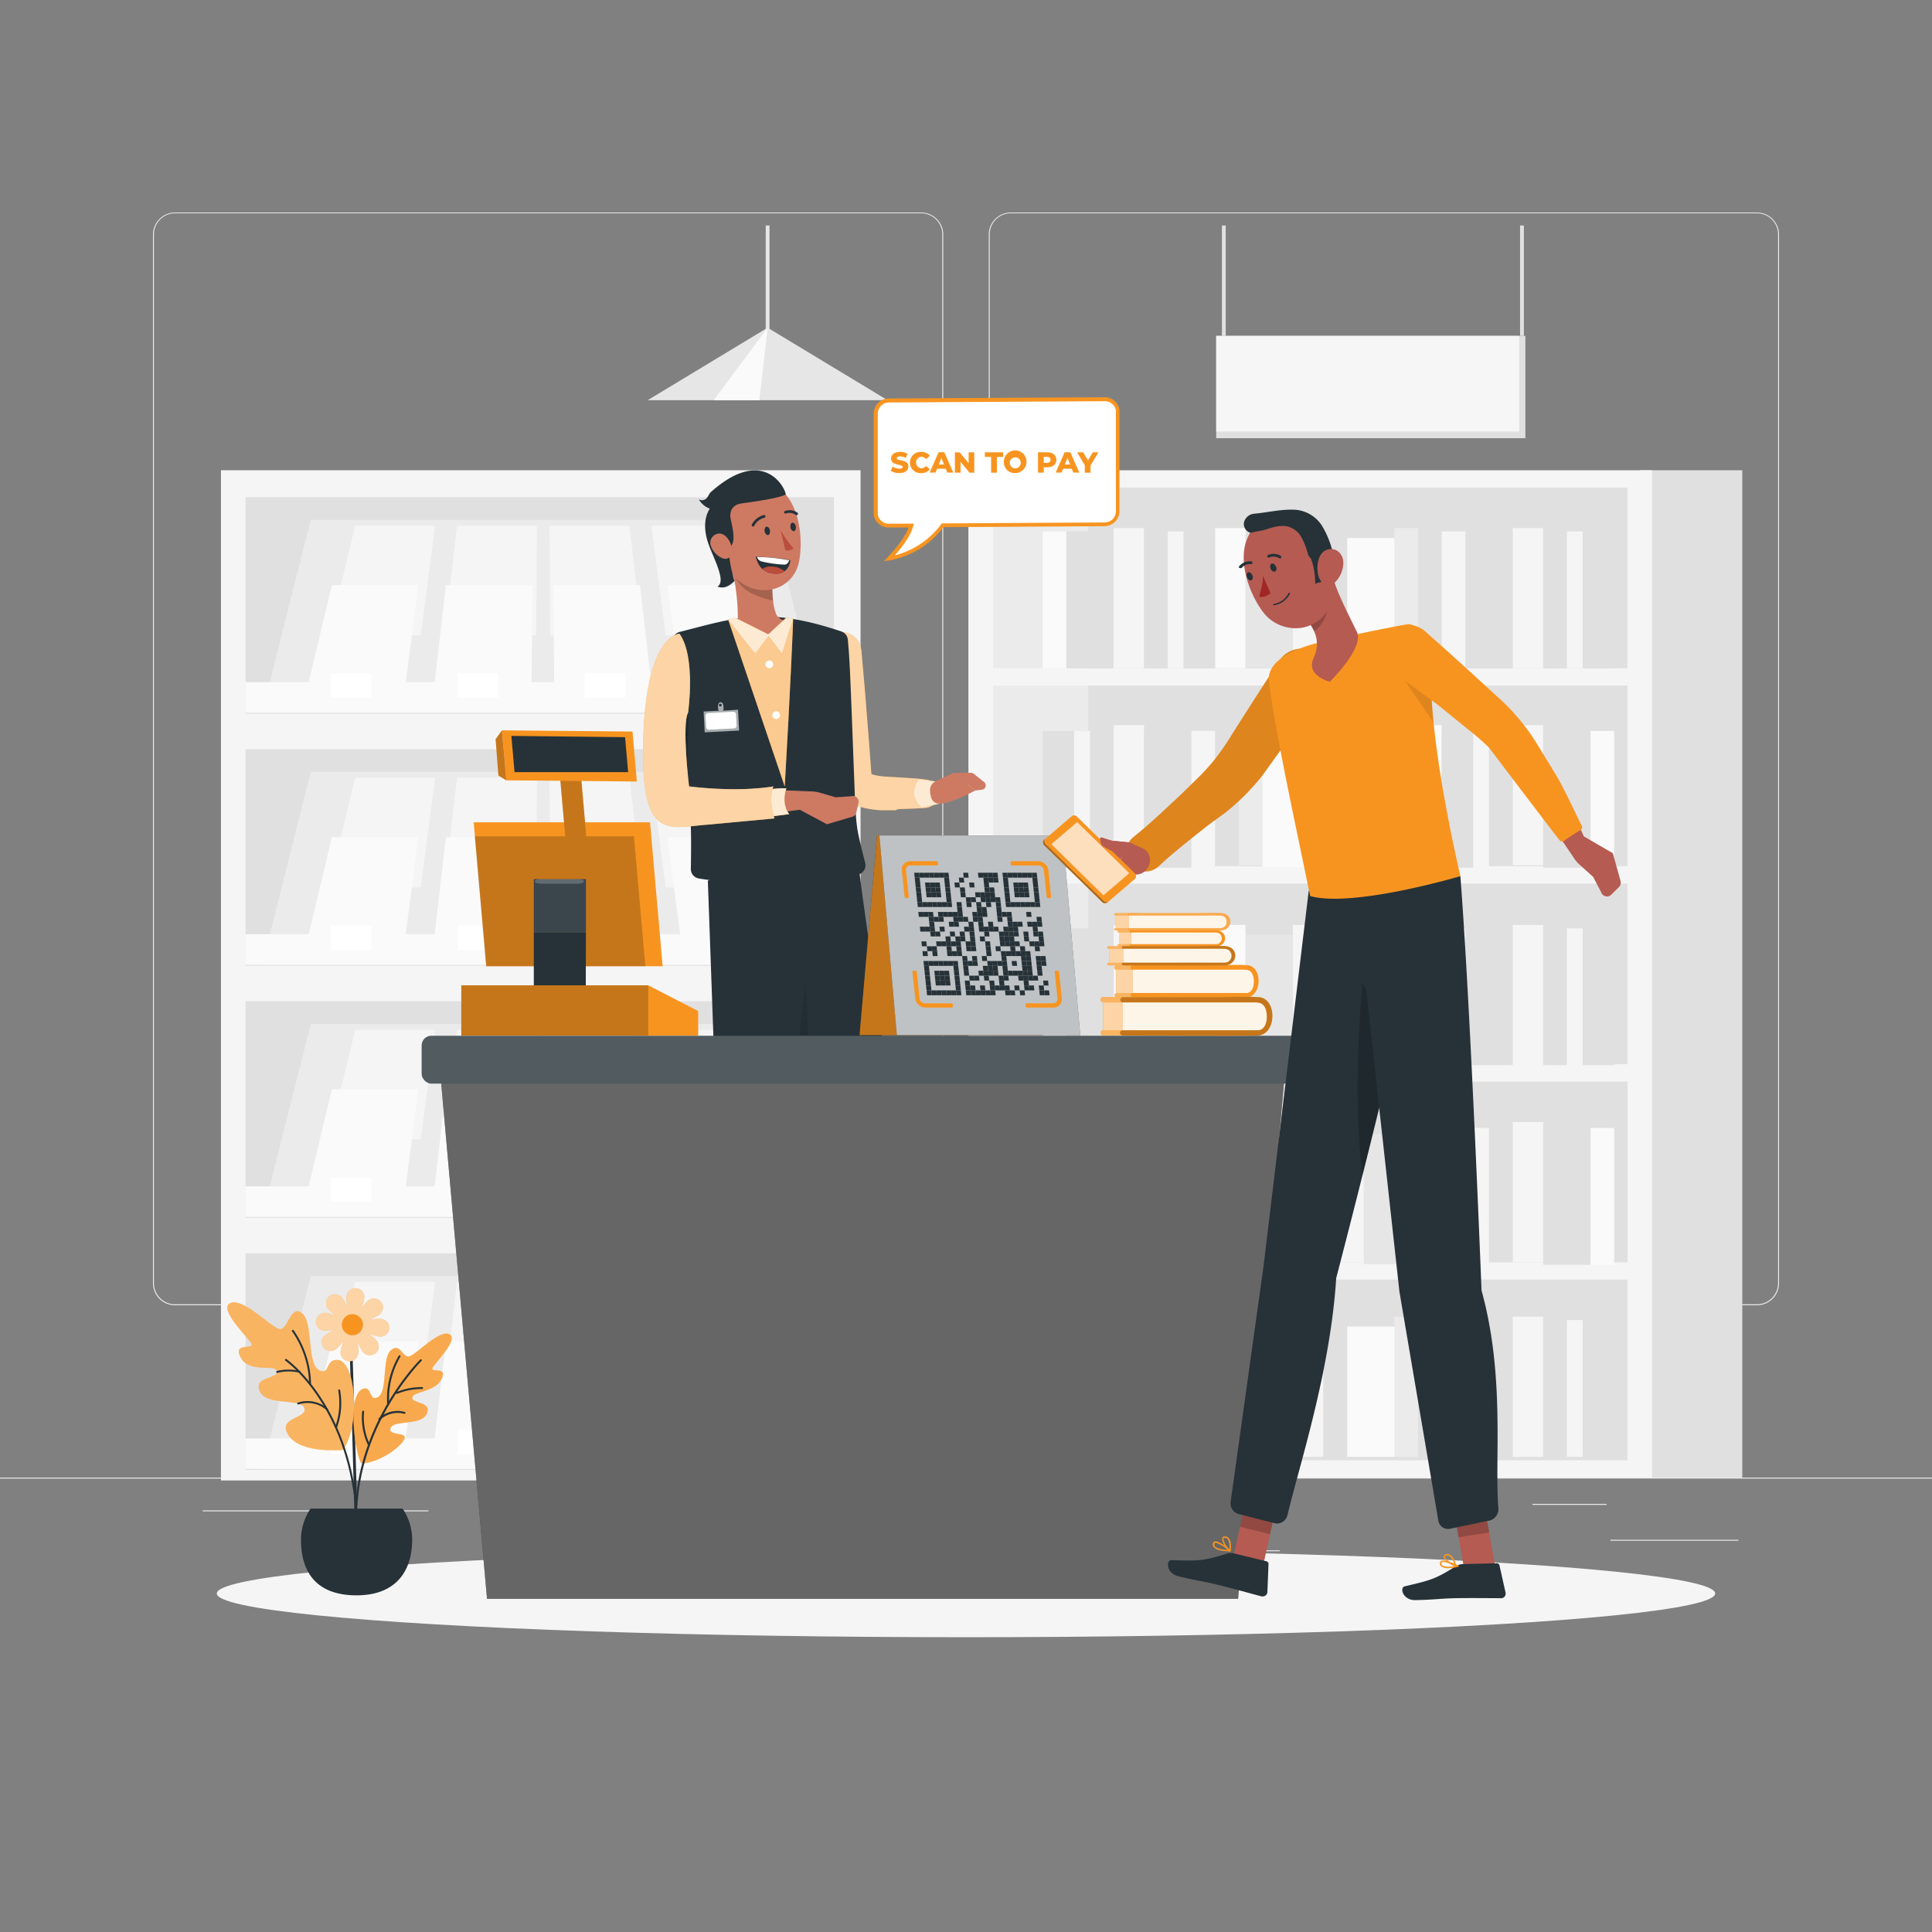 <svg xmlns="http://www.w3.org/2000/svg" viewBox="0 0 500 500"><rect x="0" y="0" width="500" height="500" fill="#808080" stroke="none"/><g id="freepik--background-complete--inject-18"><rect x="416.78" y="398.49" width="33.12" height="0.25" style="fill:#ebebeb"></rect><rect x="322.53" y="401.21" width="8.69" height="0.25" style="fill:#ebebeb"></rect><rect x="396.59" y="389.21" width="19.19" height="0.25" style="fill:#ebebeb"></rect><rect x="52.46" y="390.89" width="43.19" height="0.25" style="fill:#ebebeb"></rect><rect x="104.56" y="390.89" width="6.33" height="0.25" style="fill:#ebebeb"></rect><rect x="131.47" y="395.11" width="93.68" height="0.25" style="fill:#ebebeb"></rect><path d="M238.4,337.8H45.3a5.71,5.71,0,0,1-5.71-5.71V60.66A5.71,5.71,0,0,1,45.3,55H238.4a5.71,5.71,0,0,1,5.71,5.71V332.09A5.71,5.71,0,0,1,238.4,337.8ZM45.3,55.2a5.47,5.47,0,0,0-5.46,5.46V332.09a5.47,5.47,0,0,0,5.46,5.46H238.4a5.47,5.47,0,0,0,5.46-5.46V60.66a5.47,5.47,0,0,0-5.46-5.46Z" style="fill:#ebebeb"></path><path d="M454.7,337.8H261.6a5.71,5.71,0,0,1-5.71-5.71V60.66A5.71,5.71,0,0,1,261.6,55H454.7a5.71,5.71,0,0,1,5.71,5.71V332.09A5.71,5.71,0,0,1,454.7,337.8ZM261.6,55.2a5.47,5.47,0,0,0-5.46,5.46V332.09a5.47,5.47,0,0,0,5.46,5.46H454.7a5.47,5.47,0,0,0,5.46-5.46V60.66a5.47,5.47,0,0,0-5.46-5.46Z" style="fill:#ebebeb"></path><rect y="382.4" width="500" height="0.25" style="fill:#ebebeb"></rect><rect x="198.17" y="58.36" width="0.98" height="29.07" style="fill:#e6e6e6"></rect><polygon points="229.72 103.58 198.66 84.81 167.6 103.58 229.72 103.58" style="fill:#e6e6e6"></polygon><polygon points="196.52 103.58 198.66 84.81 184.7 103.58 196.52 103.58" style="fill:#fafafa"></polygon><rect x="57.18" y="121.7" width="165.53" height="261.44" style="fill:#f5f5f5"></rect><rect x="63.54" y="128.67" width="152.28" height="56.03" style="fill:#e0e0e0"></rect><polygon points="212.36 184.39 67.86 184.39 80.41 134.53 199.81 134.53 212.36 184.39" style="fill:#ebebeb"></polygon><polygon points="85.11 164.36 91.91 136.05 112.6 136.05 108.89 164.44 85.11 164.36" style="fill:#f5f5f5"></polygon><polygon points="138.76 164.43 114.99 164.4 118.28 136.06 138.97 136.06 138.76 164.43" style="fill:#f5f5f5"></polygon><polygon points="166.19 164.4 142.41 164.43 142.2 136.06 162.9 136.06 166.19 164.4" style="fill:#f5f5f5"></polygon><polygon points="196.06 164.36 189.27 136.05 168.57 136.05 172.28 164.44 196.06 164.36" style="fill:#f5f5f5"></polygon><polygon points="78.55 182.12 85.9 151.42 108.28 151.42 104.26 182.2 78.55 182.12" style="fill:#fafafa"></polygon><polygon points="137.55 182.19 111.84 182.16 115.4 151.44 137.78 151.44 137.55 182.19" style="fill:#fafafa"></polygon><polygon points="169.17 182.16 143.46 182.19 143.23 151.44 165.61 151.44 169.17 182.16" style="fill:#fafafa"></polygon><polygon points="202.46 182.12 195.11 151.42 172.73 151.42 176.75 182.2 202.46 182.12" style="fill:#fafafa"></polygon><rect x="63.52" y="176.56" width="152.28" height="7.9" style="fill:#fafafa"></rect><rect x="85.6" y="174.29" width="10.42" height="6.27" style="fill:#fff"></rect><rect x="118.47" y="174.29" width="10.42" height="6.27" style="fill:#fff"></rect><rect x="151.35" y="174.29" width="10.42" height="6.27" style="fill:#fff"></rect><rect x="184.22" y="174.29" width="10.42" height="6.27" style="fill:#fff"></rect><rect x="63.54" y="193.9" width="152.28" height="56.03" style="fill:#e0e0e0"></rect><polygon points="212.36 249.62 67.86 249.62 80.41 199.76 199.81 199.76 212.36 249.62" style="fill:#ebebeb"></polygon><polygon points="85.11 229.6 91.91 201.28 112.6 201.28 108.89 229.67 85.11 229.6" style="fill:#f5f5f5"></polygon><polygon points="138.76 229.66 114.99 229.63 118.28 201.29 138.97 201.29 138.76 229.66" style="fill:#f5f5f5"></polygon><polygon points="166.19 229.63 142.41 229.66 142.2 201.29 162.9 201.29 166.19 229.63" style="fill:#f5f5f5"></polygon><polygon points="196.06 229.6 189.27 201.28 168.57 201.28 172.28 229.67 196.06 229.6" style="fill:#f5f5f5"></polygon><polygon points="78.55 247.36 85.9 216.66 108.28 216.66 104.26 247.44 78.55 247.36" style="fill:#fafafa"></polygon><polygon points="137.55 247.42 111.84 247.4 115.4 216.67 137.78 216.67 137.55 247.42" style="fill:#fafafa"></polygon><polygon points="169.17 247.4 143.46 247.42 143.23 216.67 165.61 216.67 169.17 247.4" style="fill:#fafafa"></polygon><polygon points="202.46 247.36 195.11 216.66 172.73 216.66 176.75 247.44 202.46 247.36" style="fill:#fafafa"></polygon><rect x="63.52" y="241.79" width="152.28" height="7.9" style="fill:#fafafa"></rect><rect x="85.6" y="239.52" width="10.42" height="6.27" style="fill:#fff"></rect><rect x="118.47" y="239.52" width="10.42" height="6.27" style="fill:#fff"></rect><rect x="151.35" y="239.52" width="10.42" height="6.27" style="fill:#fff"></rect><rect x="184.22" y="239.52" width="10.42" height="6.27" style="fill:#fff"></rect><rect x="63.54" y="259.13" width="152.28" height="56.03" style="fill:#e0e0e0"></rect><polygon points="212.36 314.86 67.86 314.86 80.41 265 199.81 265 212.36 314.86" style="fill:#ebebeb"></polygon><polygon points="85.11 294.83 91.91 266.52 112.6 266.52 108.89 294.9 85.11 294.83" style="fill:#f5f5f5"></polygon><polygon points="138.76 294.89 114.99 294.87 118.28 266.53 138.97 266.53 138.76 294.89" style="fill:#f5f5f5"></polygon><polygon points="166.19 294.87 142.41 294.89 142.2 266.53 162.9 266.53 166.19 294.87" style="fill:#f5f5f5"></polygon><polygon points="196.06 294.83 189.27 266.52 168.57 266.52 172.28 294.9 196.06 294.83" style="fill:#f5f5f5"></polygon><polygon points="78.55 312.59 85.9 281.89 108.28 281.89 104.26 312.67 78.55 312.59" style="fill:#fafafa"></polygon><polygon points="137.55 312.66 111.84 312.63 115.4 281.91 137.78 281.91 137.55 312.66" style="fill:#fafafa"></polygon><polygon points="169.17 312.63 143.46 312.66 143.23 281.91 165.61 281.91 169.17 312.63" style="fill:#fafafa"></polygon><polygon points="202.46 312.59 195.11 281.89 172.73 281.89 176.75 312.67 202.46 312.59" style="fill:#fafafa"></polygon><rect x="63.52" y="307.03" width="152.28" height="7.9" style="fill:#fafafa"></rect><rect x="85.6" y="304.76" width="10.42" height="6.27" style="fill:#fff"></rect><rect x="118.47" y="304.76" width="10.42" height="6.27" style="fill:#fff"></rect><rect x="151.35" y="304.76" width="10.42" height="6.27" style="fill:#fff"></rect><rect x="184.22" y="304.76" width="10.42" height="6.27" style="fill:#fff"></rect><rect x="63.54" y="324.37" width="152.28" height="56.03" style="fill:#e0e0e0"></rect><polygon points="212.36 380.09 67.86 380.09 80.41 330.23 199.81 330.23 212.36 380.09" style="fill:#ebebeb"></polygon><polygon points="85.11 360.06 91.91 331.75 112.6 331.75 108.89 360.14 85.11 360.06" style="fill:#f5f5f5"></polygon><polygon points="138.76 360.13 114.99 360.1 118.28 331.76 138.97 331.76 138.76 360.13" style="fill:#f5f5f5"></polygon><polygon points="166.19 360.1 142.41 360.13 142.2 331.76 162.9 331.76 166.19 360.1" style="fill:#f5f5f5"></polygon><polygon points="196.06 360.06 189.27 331.75 168.57 331.75 172.28 360.14 196.06 360.06" style="fill:#f5f5f5"></polygon><polygon points="78.55 377.82 85.9 347.13 108.28 347.13 104.26 377.91 78.55 377.82" style="fill:#fafafa"></polygon><polygon points="137.55 377.89 111.84 377.87 115.4 347.14 137.78 347.14 137.55 377.89" style="fill:#fafafa"></polygon><polygon points="169.17 377.87 143.46 377.89 143.23 347.14 165.61 347.14 169.17 377.87" style="fill:#fafafa"></polygon><polygon points="202.46 377.82 195.11 347.13 172.73 347.13 176.75 377.91 202.46 377.82" style="fill:#fafafa"></polygon><rect x="63.52" y="372.26" width="152.28" height="7.9" style="fill:#fafafa"></rect><rect x="85.6" y="369.99" width="10.42" height="6.27" style="fill:#fff"></rect><rect x="118.47" y="369.99" width="10.42" height="6.27" style="fill:#fff"></rect><rect x="151.35" y="369.99" width="10.42" height="6.27" style="fill:#fff"></rect><rect x="184.22" y="369.99" width="10.42" height="6.27" style="fill:#fff"></rect><rect x="280.38" y="123.95" width="143.99" height="256.2" style="fill:#e0e0e0"></rect><rect x="280.38" y="123.95" width="143.99" height="256.2" style="fill:#e0e0e0"></rect><path d="M424.37,121.7V382.4H450.9V121.7Z" style="fill:#e0e0e0"></path><path d="M255.12,121.7V382.4h26.53V121.7Z" style="fill:#ebebeb"></path><path d="M250.62,121.7V382.4H427.56V121.7Zm170.57,4.5v46.74H257V126.2ZM257,275.42V228.68H421.19v46.74Zm164.21,4.5v46.74H257V279.92ZM257,224.18V177.44H421.19v46.74Zm0,153.72V331.16H421.19V377.9Z" style="fill:#f5f5f5"></path><rect x="360.87" y="136.67" width="6.12" height="36.27" transform="translate(727.87 309.61) rotate(180)" style="fill:#ebebeb"></rect><rect x="366.99" y="136.67" width="6.12" height="36.27" transform="translate(740.11 309.61) rotate(180)" style="fill:#e0e0e0"></rect><rect x="348.63" y="139.22" width="12.24" height="33.72" transform="translate(709.51 312.16) rotate(180)" style="fill:#fafafa"></rect><rect x="334.6" y="136.67" width="7.91" height="36.27" transform="translate(677.12 309.61) rotate(180)" style="fill:#f5f5f5"></rect><rect x="342.51" y="136.67" width="6.12" height="36.27" transform="translate(691.15 309.61) rotate(180)" style="fill:#e0e0e0"></rect><rect x="288.18" y="136.67" width="7.91" height="36.27" transform="translate(584.28 309.61) rotate(180)" style="fill:#f5f5f5"></rect><rect x="296.09" y="136.67" width="6.12" height="36.27" transform="translate(598.31 309.61) rotate(180)" style="fill:#e0e0e0"></rect><rect x="314.45" y="136.67" width="7.91" height="36.27" transform="translate(636.82 309.61) rotate(180)" style="fill:#fafafa"></rect><rect x="322.36" y="136.67" width="6.12" height="36.27" transform="translate(650.85 309.61) rotate(180)" style="fill:#e0e0e0"></rect><rect x="275.94" y="137.53" width="12.24" height="35.41" transform="translate(564.12 310.47) rotate(180)" style="fill:#e0e0e0"></rect><rect x="269.82" y="137.53" width="6.12" height="35.41" transform="translate(545.76 310.47) rotate(180)" style="fill:#fafafa"></rect><rect x="306.29" y="137.53" width="8.16" height="35.41" transform="translate(620.75 310.47) rotate(180)" style="fill:#e0e0e0"></rect><rect x="302.21" y="137.53" width="4.08" height="35.41" transform="translate(608.5 310.47) rotate(180)" style="fill:#f5f5f5"></rect><rect x="322.36" y="139.22" width="12.24" height="33.72" transform="translate(656.97 312.16) rotate(180)" style="fill:#e6e6e6"></rect><rect x="391.48" y="136.67" width="7.91" height="36.27" transform="translate(790.86 309.61) rotate(180)" style="fill:#f5f5f5"></rect><rect x="399.39" y="136.67" width="6.12" height="36.27" transform="translate(804.89 309.61) rotate(180)" style="fill:#e0e0e0"></rect><rect x="379.23" y="137.53" width="12.24" height="35.41" transform="translate(770.71 310.47) rotate(180)" style="fill:#e0e0e0"></rect><rect x="373.11" y="137.53" width="6.12" height="35.41" transform="translate(752.35 310.47) rotate(180)" style="fill:#f5f5f5"></rect><rect x="409.59" y="137.53" width="8.16" height="35.41" transform="translate(827.33 310.47) rotate(180)" style="fill:#e0e0e0"></rect><rect x="405.5" y="137.53" width="4.08" height="35.41" transform="translate(815.09 310.47) rotate(180)" style="fill:#f5f5f5"></rect><rect x="360.87" y="340.75" width="6.12" height="36.27" transform="translate(727.87 717.78) rotate(180)" style="fill:#ebebeb"></rect><rect x="366.99" y="340.75" width="6.12" height="36.27" transform="translate(740.11 717.78) rotate(180)" style="fill:#e0e0e0"></rect><rect x="348.63" y="343.3" width="12.24" height="33.72" transform="translate(709.51 720.33) rotate(180)" style="fill:#fafafa"></rect><rect x="334.6" y="340.75" width="7.91" height="36.27" transform="translate(677.12 717.78) rotate(180)" style="fill:#f5f5f5"></rect><rect x="342.51" y="340.75" width="6.12" height="36.27" transform="translate(691.15 717.78) rotate(180)" style="fill:#e0e0e0"></rect><rect x="288.18" y="340.75" width="7.91" height="36.27" transform="translate(584.28 717.78) rotate(180)" style="fill:#f5f5f5"></rect><rect x="296.09" y="340.75" width="6.12" height="36.27" transform="translate(598.31 717.78) rotate(180)" style="fill:#e0e0e0"></rect><rect x="314.45" y="340.75" width="7.91" height="36.27" transform="translate(636.82 717.78) rotate(180)" style="fill:#fafafa"></rect><rect x="322.36" y="340.75" width="6.12" height="36.27" transform="translate(650.85 717.78) rotate(180)" style="fill:#e0e0e0"></rect><rect x="275.94" y="341.61" width="12.24" height="35.41" transform="translate(564.12 718.64) rotate(180)" style="fill:#e0e0e0"></rect><rect x="269.82" y="341.61" width="6.12" height="35.41" transform="translate(545.76 718.64) rotate(180)" style="fill:#fafafa"></rect><rect x="306.29" y="341.61" width="8.16" height="35.41" transform="translate(620.75 718.64) rotate(180)" style="fill:#e0e0e0"></rect><rect x="302.21" y="341.61" width="4.08" height="35.41" transform="translate(608.5 718.64) rotate(180)" style="fill:#f5f5f5"></rect><rect x="322.36" y="343.3" width="12.24" height="33.72" transform="translate(656.97 720.33) rotate(180)" style="fill:#e6e6e6"></rect><rect x="391.48" y="340.75" width="7.91" height="36.27" transform="translate(790.86 717.78) rotate(180)" style="fill:#f5f5f5"></rect><rect x="399.39" y="340.75" width="6.12" height="36.27" transform="translate(804.89 717.78) rotate(180)" style="fill:#e0e0e0"></rect><rect x="379.23" y="341.61" width="12.24" height="35.41" transform="translate(770.71 718.64) rotate(180)" style="fill:#e0e0e0"></rect><rect x="373.11" y="341.61" width="6.12" height="35.41" transform="translate(752.35 718.64) rotate(180)" style="fill:#f5f5f5"></rect><rect x="409.59" y="341.61" width="8.16" height="35.41" transform="translate(827.33 718.64) rotate(180)" style="fill:#e0e0e0"></rect><rect x="405.5" y="341.61" width="4.08" height="35.41" transform="translate(815.09 718.64) rotate(180)" style="fill:#f5f5f5"></rect><rect x="360.87" y="239.39" width="6.12" height="36.27" transform="translate(727.87 515.05) rotate(180)" style="fill:#ebebeb"></rect><rect x="366.99" y="239.39" width="6.12" height="36.27" transform="translate(740.11 515.05) rotate(180)" style="fill:#e0e0e0"></rect><rect x="348.63" y="241.94" width="12.24" height="33.72" transform="translate(709.51 517.6) rotate(180)" style="fill:#fafafa"></rect><rect x="334.6" y="239.39" width="7.91" height="36.27" transform="translate(677.12 515.05) rotate(180)" style="fill:#f5f5f5"></rect><rect x="342.51" y="239.39" width="6.12" height="36.27" transform="translate(691.15 515.05) rotate(180)" style="fill:#e0e0e0"></rect><rect x="288.18" y="239.39" width="7.91" height="36.27" transform="translate(584.28 515.05) rotate(180)" style="fill:#f5f5f5"></rect><rect x="296.09" y="239.39" width="6.12" height="36.27" transform="translate(598.31 515.05) rotate(180)" style="fill:#e0e0e0"></rect><rect x="314.45" y="239.39" width="7.91" height="36.27" transform="translate(636.82 515.05) rotate(180)" style="fill:#fafafa"></rect><rect x="322.36" y="239.39" width="6.12" height="36.27" transform="translate(650.85 515.05) rotate(180)" style="fill:#e0e0e0"></rect><rect x="275.94" y="240.25" width="12.24" height="35.41" transform="translate(564.12 515.91) rotate(180)" style="fill:#e0e0e0"></rect><rect x="269.82" y="240.25" width="6.12" height="35.41" transform="translate(545.76 515.91) rotate(180)" style="fill:#fafafa"></rect><rect x="306.29" y="240.25" width="8.16" height="35.41" transform="translate(620.75 515.91) rotate(180)" style="fill:#e0e0e0"></rect><rect x="302.21" y="240.25" width="4.08" height="35.41" transform="translate(608.5 515.91) rotate(180)" style="fill:#f5f5f5"></rect><rect x="322.36" y="241.94" width="12.24" height="33.72" transform="translate(656.97 517.6) rotate(180)" style="fill:#e6e6e6"></rect><rect x="391.48" y="239.39" width="7.91" height="36.27" transform="translate(790.86 515.05) rotate(180)" style="fill:#f5f5f5"></rect><rect x="399.39" y="239.39" width="6.12" height="36.27" transform="translate(804.89 515.05) rotate(180)" style="fill:#e0e0e0"></rect><rect x="379.23" y="240.25" width="12.24" height="35.41" transform="translate(770.71 515.91) rotate(180)" style="fill:#e0e0e0"></rect><rect x="373.11" y="240.25" width="6.12" height="35.41" transform="translate(752.35 515.91) rotate(180)" style="fill:#f5f5f5"></rect><rect x="409.59" y="240.25" width="8.16" height="35.41" transform="translate(827.33 515.91) rotate(180)" style="fill:#e0e0e0"></rect><rect x="405.5" y="240.25" width="4.08" height="35.41" transform="translate(815.09 515.91) rotate(180)" style="fill:#f5f5f5"></rect><rect x="320.57" y="290.39" width="6.12" height="36.27" style="fill:#ebebeb"></rect><rect x="314.45" y="290.39" width="6.12" height="36.27" style="fill:#e0e0e0"></rect><rect x="326.69" y="293.42" width="12.24" height="33.72" style="fill:#fafafa"></rect><rect x="345.05" y="290.39" width="7.91" height="36.27" style="fill:#f5f5f5"></rect><rect x="338.93" y="290.39" width="6.12" height="36.27" style="fill:#e0e0e0"></rect><rect x="391.47" y="290.39" width="7.91" height="36.27" style="fill:#f5f5f5"></rect><rect x="385.35" y="290.39" width="6.12" height="36.27" style="fill:#e0e0e0"></rect><rect x="365.2" y="290.39" width="7.91" height="36.27" style="fill:#fafafa"></rect><rect x="359.08" y="290.39" width="6.12" height="36.27" style="fill:#e0e0e0"></rect><rect x="399.38" y="291.91" width="12.24" height="35.41" style="fill:#e0e0e0"></rect><rect x="411.63" y="291.91" width="6.12" height="35.41" style="fill:#fafafa"></rect><rect x="373.11" y="291.91" width="8.16" height="35.41" style="fill:#e0e0e0"></rect><rect x="381.27" y="291.91" width="4.08" height="35.41" style="fill:#f5f5f5"></rect><rect x="352.96" y="293.42" width="12.24" height="33.72" style="fill:#e6e6e6"></rect><rect x="288.18" y="290.39" width="7.91" height="36.27" style="fill:#f5f5f5"></rect><rect x="282.06" y="290.39" width="6.12" height="36.27" style="fill:#e0e0e0"></rect><rect x="296.09" y="291.91" width="12.24" height="35.41" style="fill:#e0e0e0"></rect><rect x="308.33" y="291.91" width="6.12" height="35.41" style="fill:#f5f5f5"></rect><rect x="269.82" y="291.91" width="8.16" height="35.41" style="fill:#e0e0e0"></rect><rect x="277.98" y="291.91" width="4.08" height="35.41" style="fill:#f5f5f5"></rect><rect x="320.57" y="187.65" width="6.12" height="36.27" style="fill:#ebebeb"></rect><rect x="314.45" y="187.65" width="6.12" height="36.27" style="fill:#e0e0e0"></rect><rect x="326.69" y="190.68" width="12.24" height="33.72" style="fill:#fafafa"></rect><rect x="345.05" y="187.65" width="7.91" height="36.27" style="fill:#f5f5f5"></rect><rect x="338.93" y="187.65" width="6.12" height="36.27" style="fill:#e0e0e0"></rect><rect x="391.47" y="187.65" width="7.91" height="36.27" style="fill:#f5f5f5"></rect><rect x="385.35" y="187.65" width="6.12" height="36.27" style="fill:#e0e0e0"></rect><rect x="365.2" y="187.65" width="7.91" height="36.27" style="fill:#fafafa"></rect><rect x="359.08" y="187.65" width="6.12" height="36.27" style="fill:#e0e0e0"></rect><rect x="399.38" y="189.16" width="12.24" height="35.41" style="fill:#e0e0e0"></rect><rect x="411.63" y="189.16" width="6.12" height="35.41" style="fill:#fafafa"></rect><rect x="373.11" y="189.16" width="8.16" height="35.41" style="fill:#e0e0e0"></rect><rect x="381.27" y="189.16" width="4.08" height="35.41" style="fill:#f5f5f5"></rect><rect x="352.96" y="190.68" width="12.24" height="33.72" style="fill:#e6e6e6"></rect><rect x="288.18" y="187.65" width="7.91" height="36.27" style="fill:#f5f5f5"></rect><rect x="282.06" y="187.65" width="6.12" height="36.27" style="fill:#e0e0e0"></rect><rect x="296.09" y="189.16" width="12.24" height="35.41" style="fill:#e0e0e0"></rect><rect x="308.33" y="189.16" width="6.12" height="35.41" style="fill:#f5f5f5"></rect><rect x="269.82" y="189.16" width="8.16" height="35.41" style="fill:#e0e0e0"></rect><rect x="277.98" y="189.16" width="4.08" height="35.41" style="fill:#f5f5f5"></rect><rect x="314.75" y="86.92" width="80.02" height="26.49" style="fill:#e0e0e0"></rect><rect x="316.23" y="58.36" width="0.99" height="28.56" style="fill:#e0e0e0"></rect><rect x="393.39" y="58.36" width="0.99" height="28.56" style="fill:#e0e0e0"></rect><g style="opacity:0.7"><rect x="314.75" y="86.92" width="78.42" height="24.74" style="fill:#fff"></rect></g></g><g id="freepik--Shadow--inject-18"><ellipse id="freepik--path--inject-18" cx="250" cy="412.39" rx="193.89" ry="11.32" style="fill:#f5f5f5"></ellipse></g><g id="freepik--character-1--inject-18"><path d="M222.92,168.21c.39,4.64.84,9.27,1.19,13.9s.76,9.28,1.09,13.92l.25,3.48.15,1.46c0,.17,0,.23,0,.16a2,2,0,0,0-.38-.62,1.53,1.53,0,0,0-.52-.45c-.05,0,0,0,0,0l.1.05a9.37,9.37,0,0,0,1.12.36,16.78,16.78,0,0,0,2.72.48l6.79.41c2.33.18,1.9.11,4.23.39a3.69,3.69,0,0,1-.18,7.34c-2.34.17-4.67.24-7,.3l-.75.3h-2.65l-1,0a25.34,25.34,0,0,1-4.19-.55,19,19,0,0,1-2.23-.63l-.7-.29a8,8,0,0,1-.82-.42,6.94,6.94,0,0,1-1.85-1.57A7,7,0,0,1,217,204a9.89,9.89,0,0,1-.39-1.54c-.15-.82-.21-1.36-.3-2l-.4-3.48c-.55-4.64-1-9.28-1.54-13.92s-1-9.29-1.44-13.94a5,5,0,1,1,9.95-1Z" style="fill:#F79420"></path><path d="M222.92,168.21c.39,4.64.84,9.27,1.19,13.9s.76,9.28,1.09,13.92l.25,3.48.15,1.46c0,.17,0,.23,0,.16a2,2,0,0,0-.38-.62,1.53,1.53,0,0,0-.52-.45c-.05,0,0,0,0,0l.1.05a9.37,9.37,0,0,0,1.12.36,16.78,16.78,0,0,0,2.72.48l6.79.41c2.33.18,1.9.11,4.23.39a3.69,3.69,0,0,1-.18,7.34c-2.34.17-4.67.24-7,.3l-.75.3h-2.65l-1,0a25.34,25.34,0,0,1-4.19-.55,19,19,0,0,1-2.23-.63l-.7-.29a8,8,0,0,1-.82-.42,6.94,6.94,0,0,1-1.85-1.57A7,7,0,0,1,217,204a9.89,9.89,0,0,1-.39-1.54c-.15-.82-.21-1.36-.3-2l-.4-3.48c-.55-4.64-1-9.28-1.54-13.92s-1-9.29-1.44-13.94a5,5,0,1,1,9.95-1Z" style="fill:#fff;opacity:0.6"></path><polygon points="235.22 409.02 227.01 408.55 225.78 389.39 234 389.87 235.22 409.02" style="fill:#ce7a63"></polygon><path d="M236.25,404.13h-10a.72.72,0,0,0-.7.56l-1.7,7.31a1.19,1.19,0,0,0,1.19,1.46c3.23,0,5.58-.24,9.65-.24,2.5,0,10,.26,13.49.26s3.93-3.41,2.52-3.72c-6.32-1.39-11.08-3.3-13.09-5.13A2,2,0,0,0,236.25,404.13Z" style="fill:#263238"></path><polygon points="234 389.88 225.78 389.4 226.42 399.27 234.64 399.35 234 389.88" style="opacity:0.2"></polygon><path d="M236.81,405.27a.2.2,0,0,1-.15-.16.22.22,0,0,1,.09-.2c.31-.18,3-1.81,3.88-1.35a.64.64,0,0,1,.33.56,1.22,1.22,0,0,1-.41,1,2.55,2.55,0,0,1-1.59.41A9.56,9.56,0,0,1,236.81,405.27Zm.57-.27a4,4,0,0,0,2.92-.15.8.8,0,0,0,.27-.71.25.25,0,0,0-.12-.23.62.62,0,0,0-.25-.05A7.91,7.91,0,0,0,237.38,405Z" style="fill:#F79420"></path><path d="M236.75,405.24a.2.2,0,0,1-.09-.18c0-.1.23-2.47,1.19-3.25a1.09,1.09,0,0,1,.84-.25.63.63,0,0,1,.61.51c.17.92-1.5,2.72-2.35,3.18a.16.16,0,0,1-.1,0A.19.19,0,0,1,236.75,405.24Zm1.35-3.13a4.71,4.71,0,0,0-1,2.58c.85-.64,1.92-2,1.82-2.55,0-.05,0-.16-.28-.19h-.09A.72.72,0,0,0,238.1,402.11Z" style="fill:#F79420"></path><polygon points="192.63 409.71 184.64 407.76 186.89 388.7 194.88 390.65 192.63 409.71" style="fill:#ce7a63"></polygon><path d="M193.7,404.13h-10a.73.73,0,0,0-.71.56l-1.7,7.31a1.19,1.19,0,0,0,1.19,1.46c3.23,0,5.58-.24,9.65-.24,2.5,0,10,.26,13.49.26s3.94-3.41,2.53-3.72c-6.33-1.39-11.08-3.3-13.1-5.13A2,2,0,0,0,193.7,404.13Z" style="fill:#263238"></path><polygon points="194.88 390.66 186.89 388.71 185.59 399.68 193.84 399.68 194.88 390.66" style="opacity:0.2"></polygon><path d="M194.26,405.27a.19.19,0,0,1-.14-.16.19.19,0,0,1,.09-.2c.3-.18,3-1.81,3.87-1.35a.62.62,0,0,1,.33.56,1.17,1.17,0,0,1-.41,1,2.53,2.53,0,0,1-1.59.41A9.56,9.56,0,0,1,194.26,405.27Zm.57-.27a4,4,0,0,0,2.92-.15.8.8,0,0,0,.27-.71.23.23,0,0,0-.12-.23.58.58,0,0,0-.25-.05A7.91,7.91,0,0,0,194.83,405Z" style="fill:#F79420"></path><path d="M194.2,405.24a.2.2,0,0,1-.09-.18c0-.1.23-2.47,1.2-3.25a1.07,1.07,0,0,1,.83-.25.63.63,0,0,1,.62.51c.16.92-1.5,2.72-2.36,3.18a.15.15,0,0,1-.09,0A.2.2,0,0,1,194.2,405.24Zm1.35-3.13a4.79,4.79,0,0,0-1,2.58c.86-.64,1.92-2,1.82-2.55,0-.05,0-.16-.28-.19H196A.72.72,0,0,0,195.55,402.11Z" style="fill:#F79420"></path><path d="M237.69,201.69s-3.1,4.12.91,7.34l4.56-1.05-.93-5.74Z" style="fill:#F79420"></path><path d="M237.69,201.69s-3.1,4.12.91,7.34l4.56-1.05-.93-5.74Z" style="fill:#fff;opacity:0.8"></path><path d="M241.83,202.35l4.88-2.34,5.72,4.54s-7,3.85-9.74,3.4c-1.61-.26-1.88-1.83-2-3.27a2.55,2.55,0,0,1,1.17-2.33Z" style="fill:#ce7a63"></path><path d="M252,200.25l2.66,2.12a1.11,1.11,0,0,1-.55,2l-1.68.22L246.71,200h4.6A1.07,1.07,0,0,1,252,200.25Z" style="fill:#ce7a63"></path><path d="M196.63,227.73l19.15,92.93,8.17,76.7,13-.52s.76-39.37-3.06-80.52c-3.45-37.15-10-78-11.45-90.35l-6.58-6.19-9.61,1.57Z" style="fill:#263238"></path><path d="M183.19,227.93l3.63,101.52-3.72,67.67,14.85.72s4.85-32.21,7.32-70.62c2.48-38.73,2.58-80.92,3.18-94.17l-5.77-9.89h-9.35Z" style="fill:#263238"></path><path d="M221.82,214.13c-.46-3.46-.54-6.84-.66-10.08-1.21-32.19-1.25-32.88-1.74-38.5a2.5,2.5,0,0,0-1.74-2.15c-19.72-6.63-27.76-3.39-41.91.17a2.38,2.38,0,0,0-1.66,2.6c1,9.45,4,32.57,4.68,48,.1,2.26.06,7.7,0,10.71a2.48,2.48,0,0,0,2.07,2.47c5,.84,17.55,2.44,21.38-2a2.43,2.43,0,0,1,3.37-.24c1.56,1.28,4.13,2.43,8.22,2.14,3.89-.27,6.45-.61,8.08-.89a2.47,2.47,0,0,0,2-3.06C223.18,220.5,222.09,216.12,221.82,214.13Z" style="fill:#263238"></path><path d="M204.41,160.67,199,164.25l-5.08.22-3-2.61a52.57,52.57,0,0,0-.47-9.12,22.7,22.7,0,0,0-1.46-6h.52l5,.1,5.57.11s-.22,2.07-.22,4.63v0a32.82,32.82,0,0,0,.2,3.8,13.64,13.64,0,0,0,.78,3.47C201.64,160.82,204.29,160.66,204.41,160.67Z" style="fill:#ce7a63"></path><path d="M205.27,160.14c0,.69-.72,18.34-2.18,43.41h0l-14.65-43.22.72-.15,8.28,4.11h2.52l4.68-4.27h.07Z" style="fill:#F79420"></path><path d="M205.27,160.14c0,.69-.72,18.34-2.18,43.41h0l-14.65-43.22.72-.15,8.28,4.11h2.52l4.68-4.27h.07Z" style="fill:#fff;opacity:0.5"></path><polygon points="190.35 159.91 199.1 164.31 195.44 169.17 188.43 160.34 190.35 159.91" style="fill:#F79420"></polygon><polygon points="205.27 160.12 205.27 160.14 202.37 169.18 198.9 164.59 198.69 164.31 198.83 164.17 203.49 159.84 204.62 160.02 204.69 160.03 205.27 160.12" style="fill:#F79420"></polygon><g style="opacity:0.8"><polygon points="190.35 159.91 199.1 164.31 195.44 169.17 188.43 160.34 190.35 159.91" style="fill:#fff"></polygon></g><g style="opacity:0.8"><polygon points="205.27 160.12 205.27 160.14 202.37 169.18 198.9 164.59 198.69 164.31 198.83 164.17 203.49 159.84 204.62 160.02 204.69 160.03 205.27 160.12" style="fill:#fff"></polygon></g><path d="M200.1,171.87a1,1,0,0,1-.93,1.06,1,1,0,0,1-.12-2A1,1,0,0,1,200.1,171.87Z" style="fill:#fff"></path><path d="M201.86,185.08a1,1,0,0,1-.93,1,1,1,0,0,1-1.06-.94,1,1,0,0,1,2-.11Z" style="fill:#fff"></path><path d="M200.09,155.4a19.51,19.51,0,0,1-6.12-2.13,9,9,0,0,1-4.46-6.53,8.54,8.54,0,0,1-.12-1.43l5.15,1.53,4.88,1.45.47,3.29v0A32.82,32.82,0,0,0,200.09,155.4Z" style="opacity:0.2"></path><path d="M185.83,135.79c.79,7.35,1,10.46,4.86,14.06,5.86,5.42,14.7,2.84,16.12-4.59,1.27-6.68-.25-17.6-7.59-20.15a10.07,10.07,0,0,0-13.39,10.68Z" style="fill:#ce7a63"></path><path d="M197.86,137.48c.1.59.49,1,.87,1s.63-.6.54-1.19-.49-1-.87-1S197.8,136.91,197.86,137.48Z" style="fill:#263238"></path><path d="M204.56,136.46c.09.6.48,1,.87,1s.62-.6.54-1.19-.49-1-.87-1S204.47,135.86,204.56,136.46Z" style="fill:#263238"></path><path d="M202,137.15a28.39,28.39,0,0,0,3.38,4.79,2.68,2.68,0,0,1-2.12.5Z" style="fill:#ba4d3c"></path><path d="M194.85,136.27a.35.35,0,0,0,.35-.22,4.17,4.17,0,0,1,2.62-2.06.37.37,0,0,0,.27-.43.36.36,0,0,0-.42-.26h0a4.81,4.81,0,0,0-3.11,2.49.35.35,0,0,0,.2.45h0A.15.15,0,0,0,194.85,136.27Z" style="fill:#263238"></path><path d="M206.14,133.33a.34.34,0,0,0,.32-.16.35.35,0,0,0-.1-.49,3.45,3.45,0,0,0-3.23-.41.34.34,0,0,0-.19.43v0a.37.37,0,0,0,.46.18h0a2.8,2.8,0,0,1,2.52.36A.36.36,0,0,0,206.14,133.33Z" style="fill:#263238"></path><path d="M203.33,128c.17-1.24-5.48-13-19.33-.68-.53.46-.69,1.24-1.22,1.7a1.57,1.57,0,0,1-1.92.2,5.32,5.32,0,0,0,2.83,2.41c-1.64,2.57-1.42,5.91-.45,8.8s2.51,5.6,3.15,8.59c.21,1,.19,2.3-.72,2.78,1.71.67,3.09-.13,4.4-1.42-3.62-13.2,1.52-5.24-.93-15.89a3.89,3.89,0,0,1,.22-2.65,3.16,3.16,0,0,1,2.26-1.49C192.53,130.14,200.68,129.24,203.33,128Z" style="fill:#263238"></path><path d="M184.09,141.55a5.32,5.32,0,0,0,2.82,2.89c1.72.7,2.81-.78,2.52-2.53-.27-1.57-1.48-3.83-3.3-3.83a2.39,2.39,0,0,0-2.3,2.46A2.36,2.36,0,0,0,184.09,141.55Z" style="fill:#ce7a63"></path><path d="M191,183.68l.28,5.39-8.9.46-.28-5.39,4-.21c-.28-.19-.27-.6-.29-1,0-.66.15-1.16.67-1.19s.72.52.76,1.18c0,.43.11.77-.15,1Z" style="fill:#fff;opacity:0.6"></path><rect x="182.65" y="184.38" width="7.9" height="4.31" rx="0.65" transform="translate(-9.47 9.98) rotate(-2.99)" style="fill:#fff"></rect><path d="M186.77,182.46a.35.35,0,1,1-.37-.33A.35.35,0,0,1,186.77,182.46Z" style="fill:#263238"></path><polygon points="178.2 185.83 177.79 201.06 175.61 179.89 178.2 185.83" style="opacity:0.2"></polygon><path d="M202.47,204.51l7.24.3a9.51,9.51,0,0,1,2.12.24l4.48,1.3,4.13-.3a1.45,1.45,0,0,1,1.74,1.73l-.58,2.53a1.47,1.47,0,0,1-1,1.06L214,213.31l-7-3.75-7.77,1,1.16-6.06Z" style="fill:#ce7a63"></path><path d="M196.69,204.9a20.44,20.44,0,0,1,6.83-.88s-1.5,3.83.74,6.67l-6.91.9Z" style="fill:#F79420"></path><path d="M196.69,204.9a20.44,20.44,0,0,1,6.83-.88s-1.5,3.83.74,6.67l-6.91.9Z" style="fill:#fff;opacity:0.8"></path><path d="M175.85,164s-9.74,0-9.41,32.5c.22,21.38,7.66,17.49,17.21,16.88l16.8-1.57s-1.72-4.6-.29-8.29c0,0-8.29,1.63-21.83,0,0,0-1.92-15.89-.25-19.12C178.08,184.43,180.16,170,175.85,164Z" style="fill:#F79420"></path><path d="M175.85,164s-9.74,0-9.41,32.5c.22,21.38,7.66,17.49,17.21,16.88l16.8-1.57s-1.72-4.6-.29-8.29c0,0-8.29,1.63-21.83,0,0,0-1.92-15.89-.25-19.12C178.08,184.43,180.16,170,175.85,164Z" style="fill:#fff;opacity:0.6"></path><polygon points="211.04 299.45 208.45 254.2 205.84 276.82 211.04 299.45" style="opacity:0.1"></polygon><path d="M204.57,145s-2.31-.71-9-.93c.59,2.36,1.88,4.33,5.28,4.4S204.57,145,204.57,145Z" style="fill:#263238"></path><path d="M199.47,146.62a5.3,5.3,0,0,1,3.61,1.25,3.35,3.35,0,0,1-2.18.64,5.28,5.28,0,0,1-3.61-1.26A3.41,3.41,0,0,1,199.47,146.62Z" style="fill:#ba4d3c"></path><path d="M204.27,145c-.23.49-.46,1-1.14,1.13a30.37,30.37,0,0,1-5.82-.78,1.77,1.77,0,0,1-1.41-1.2A45.21,45.21,0,0,1,204.27,145Z" style="fill:#fff"></path></g><g id="freepik--Counter--inject-18"><polygon points="320.41 413.78 126.04 413.78 113.19 269.27 333.27 269.27 320.41 413.78"></polygon><g style="opacity:0.4"><polygon points="320.41 413.78 126.04 413.78 113.19 269.27 333.27 269.27 320.41 413.78" style="fill:#fff"></polygon></g><rect x="109.13" y="268.06" width="227.66" height="12.37" rx="2.49" style="fill:#263238"></rect><rect x="109.13" y="268.06" width="227.66" height="12.37" rx="2.49" style="fill:#fff;opacity:0.2"></rect></g><g id="freepik--Books--inject-18"><path d="M288.94,251v6a.58.58,0,0,0,0,1.15l6.91,0v-8.38h-6.91A.58.58,0,0,0,288.94,251Z" style="fill:#F79420"></path><path d="M288.94,251v6a.58.58,0,0,0,0,1.15l6.91,0v-8.38h-6.91A.58.58,0,0,0,288.94,251Z" style="fill:#fff;opacity:0.3"></path><rect x="288.94" y="250.96" width="5.37" height="6.03" style="fill:#F79420"></rect><rect x="288.94" y="250.96" width="5.37" height="6.03" style="fill:#fff;opacity:0.6"></rect><path d="M293.18,250.37H322.8c1.28,0,2.31,1.61,2.31,3.6s-1,3.6-2.31,3.6H293.18Z" style="fill:#F79420"></path><path d="M293.18,250.37H322.8c1.28,0,2.31,1.61,2.31,3.6s-1,3.6-2.31,3.6H293.18Z" style="fill:#fff;opacity:0.9"></path><path d="M293.18,258.14c6.09,0,23.21.11,29.3,0,4.17-.07,4.39-8.06.3-8.35-2.85-.19-5.78,0-8.64,0h-21a.58.58,0,0,0,0,1.16h28.33c1.34,0,2.3,0,2.81,1.59.45,1.36.31,4.15-1.52,4.45a4.42,4.42,0,0,1-.63,0h-29a.58.58,0,0,0,0,1.15Z" style="fill:#F79420"></path><path d="M285.5,259.41v7.19a.69.69,0,0,0,0,1.38l8.22,0V258H285.5A.69.69,0,0,0,285.5,259.41Z" style="fill:#F79420"></path><path d="M285.5,259.41v7.19a.69.69,0,0,0,0,1.38l8.22,0V258H285.5A.69.69,0,0,0,285.5,259.41Z" style="fill:#fff;opacity:0.3"></path><rect x="285.5" y="259.43" width="6.38" height="7.18" style="fill:#F79420"></rect><rect x="285.5" y="259.43" width="6.38" height="7.18" style="fill:#fff;opacity:0.6"></rect><path d="M290.55,258.73h35.24c1.52,0,2.76,1.91,2.76,4.28s-1.24,4.28-2.76,4.28H290.55Z" style="fill:#F79420"></path><path d="M290.55,258.73h35.24c1.52,0,2.76,1.91,2.76,4.28s-1.24,4.28-2.76,4.28H290.55Z" style="fill:#fff;opacity:0.9"></path><path d="M290.55,268c7.24,0,27.61.13,34.86,0,5-.09,5.23-9.61.36-9.94-3.39-.23-6.89,0-10.29,0H290.55a.69.69,0,0,0,0,1.37h33.71c1.59,0,2.73,0,3.34,1.9.53,1.62.37,4.93-1.81,5.29a4.57,4.57,0,0,1-.74,0h-34.5a.69.69,0,0,0,0,1.38Z" style="fill:#F79420"></path><g style="opacity:0.2"><path d="M290.55,268c7.24,0,27.61.13,34.86,0,5-.09,5.23-9.61.36-9.94-3.39-.23-6.89,0-10.29,0H290.55a.69.69,0,0,0,0,1.37h33.71c1.59,0,2.73,0,3.34,1.9.53,1.62.37,4.93-1.81,5.29a4.57,4.57,0,0,1-.74,0h-34.5a.69.69,0,0,0,0,1.38Z"></path></g><path d="M288.78,236.93v3.26c-.6,0-.61.63,0,.63h5.56v-4.52h-5.56C288.18,236.31,288.17,236.93,288.78,236.93Z" style="fill:#F79420"></path><path d="M288.78,236.93v3.26c-.6,0-.61.63,0,.63h5.56v-4.52h-5.56C288.18,236.31,288.17,236.93,288.78,236.93Z" style="fill:#fff;opacity:0.3"></path><rect x="288.78" y="236.94" width="4.32" height="3.26" style="fill:#F79420"></rect><rect x="288.78" y="236.94" width="4.32" height="3.26" style="fill:#fff;opacity:0.6"></rect><path d="M292.19,236.62h23.87a1.95,1.95,0,0,1,0,3.89H292.19Z" style="fill:#F79420"></path><path d="M292.19,236.62h23.87a1.95,1.95,0,0,1,0,3.89H292.19Z" style="fill:#fff;opacity:0.9"></path><path d="M292.19,240.82c4.91,0,18.7.06,23.61,0,3.36,0,3.54-4.36.24-4.51-2.3-.11-4.66,0-7,0H292.19c-.6,0-.6.62,0,.62H315c1.08,0,1.85,0,2.26.86a1.63,1.63,0,0,1-1.22,2.4,4.34,4.34,0,0,1-.51,0H292.19c-.6,0-.6.63,0,.63Z" style="fill:#F79420"></path><g style="opacity:0.2"><path d="M292.19,240.82c4.91,0,18.7.06,23.61,0,3.36,0,3.54-4.36.24-4.51-2.3-.11-4.66,0-7,0H292.19c-.6,0-.6.62,0,.62H315c1.08,0,1.85,0,2.26.86a1.63,1.63,0,0,1-1.22,2.4,4.34,4.34,0,0,1-.51,0H292.19c-.6,0-.6.63,0,.63Z" style="fill:#fff"></path></g><path d="M289.6,241.33v3c-.55,0-.55.58,0,.58h5.16v-4.19H289.6C289.05,240.75,289.05,241.33,289.6,241.33Z" style="fill:#F79420"></path><path d="M289.6,241.33v3c-.55,0-.55.58,0,.58h5.16v-4.19H289.6C289.05,240.75,289.05,241.33,289.6,241.33Z" style="fill:#fff;opacity:0.3"></path><rect x="289.6" y="241.34" width="4" height="3.01" style="fill:#F79420"></rect><rect x="289.6" y="241.34" width="4" height="3.01" style="fill:#fff;opacity:0.6"></rect><path d="M292.77,241h22.1a1.8,1.8,0,0,1,0,3.6h-22.1Z" style="fill:#F79420"></path><path d="M292.77,241h22.1a1.8,1.8,0,0,1,0,3.6h-22.1Z" style="fill:#fff;opacity:0.9"></path><path d="M292.77,244.93c4.54,0,17.32,0,21.86,0,3.11,0,3.28-4,.23-4.18-2.13-.09-4.32,0-6.45,0H292.77c-.56,0-.56.58,0,.58h21.14c1,0,1.71,0,2.1.8a1.51,1.51,0,0,1-1.14,2.22,3.69,3.69,0,0,1-.47,0H292.77c-.56,0-.56.58,0,.58Z" style="fill:#F79420"></path><path d="M287,245.57v3.59c-.66,0-.67.69,0,.69h6.13v-5H287C286.38,244.88,286.37,245.57,287,245.57Z" style="fill:#F79420"></path><path d="M287,245.57v3.59c-.66,0-.67.69,0,.69h6.13v-5H287C286.38,244.88,286.37,245.57,287,245.57Z" style="fill:#fff;opacity:0.3"></path><rect x="287.04" y="245.57" width="4.76" height="3.59" style="fill:#F79420"></rect><rect x="287.04" y="245.57" width="4.76" height="3.59" style="fill:#fff;opacity:0.6"></rect><path d="M290.8,245.22h26.3a2.14,2.14,0,0,1,0,4.28H290.8Z" style="fill:#F79420"></path><path d="M290.8,245.22h26.3a2.14,2.14,0,0,1,0,4.28H290.8Z" style="fill:#fff;opacity:0.9"></path><path d="M290.8,249.85c5.41,0,20.61.06,26,0,3.7,0,3.9-4.81.27-5-2.54-.12-5.14,0-7.68,0H290.8c-.66,0-.66.69,0,.69H316c1.19,0,2,0,2.49.94a1.79,1.79,0,0,1-1.35,2.65,5,5,0,0,1-.55,0H290.8c-.66,0-.66.69,0,.69Z" style="fill:#F79420"></path><g style="opacity:0.2"><path d="M290.8,249.85c5.41,0,20.61.06,26,0,3.7,0,3.9-4.81.27-5-2.54-.12-5.14,0-7.68,0H290.8c-.66,0-.66.69,0,.69H316c1.19,0,2,0,2.49.94a1.79,1.79,0,0,1-1.35,2.65,5,5,0,0,1-.55,0H290.8c-.66,0-.66.69,0,.69Z"></path></g></g><g id="freepik--Code--inject-18"><polygon points="269.91 267.88 222.46 267.88 226.97 216.23 274.43 216.23 269.91 267.88" style="fill:#263238"></polygon><polygon points="269.91 267.88 222.46 267.88 226.97 216.23 274.43 216.23 269.91 267.88" style="fill:#F79420"></polygon><polygon points="269.91 267.88 222.46 267.88 226.97 216.23 274.43 216.23 269.91 267.88" style="opacity:0.2"></polygon><polygon points="232.1 267.88 279.56 267.88 275.04 216.23 227.59 216.23 232.1 267.88" style="fill:#263238"></polygon><polygon points="232.1 267.88 279.56 267.88 275.04 216.23 227.59 216.23 232.1 267.88" style="fill:#fff;opacity:0.7"></polygon><path d="M234.86,232.43h-.32a.44.44,0,0,1-.44-.39l-.71-6.77a2.12,2.12,0,0,1,2.15-2.4h6.76a.45.45,0,0,1,.44.4l0,.32a.35.35,0,0,1-.36.39h-6.76a1.15,1.15,0,0,0-1.16,1.29l.72,6.77A.35.35,0,0,1,234.86,232.43Z" style="fill:#F79420"></path><path d="M265.41,260.36l0-.31a.36.36,0,0,1,.36-.4h6.76a1.14,1.14,0,0,0,1.15-1.29l-.71-6.76a.36.36,0,0,1,.36-.4h.32a.44.44,0,0,1,.43.4l.71,6.76a2.12,2.12,0,0,1-2.14,2.4h-6.77A.44.44,0,0,1,265.41,260.36Z" style="fill:#F79420"></path><path d="M271.64,232.43h-.32a.44.44,0,0,1-.44-.39l-.71-6.72a1.39,1.39,0,0,0-.3-.77,1.45,1.45,0,0,0-1.12-.56H262a.46.46,0,0,1-.44-.4l0-.32a.35.35,0,0,1,.35-.4h6.68a2.74,2.74,0,0,1,1.68.56,2.65,2.65,0,0,1,1.06,1.84L272,232A.34.34,0,0,1,271.64,232.43Z" style="fill:#F79420"></path><path d="M239.52,260.76a2.68,2.68,0,0,1-1.94-.86,2.82,2.82,0,0,1-.72-1.63l-.71-6.67a.36.36,0,0,1,.36-.4h.32a.45.45,0,0,1,.44.4l.7,6.72a1.52,1.52,0,0,0,.31.77,1.43,1.43,0,0,0,1.12.56h6.77a.46.46,0,0,1,.44.4l0,.32a.35.35,0,0,1-.36.39Z" style="fill:#F79420"></path><polygon points="236.59 225.87 236.73 227.13 238 227.13 237.86 225.87 236.59 225.87" style="fill:#263238"></polygon><polygon points="237.86 225.87 238 227.13 239.26 227.13 239.13 225.87 237.86 225.87" style="fill:#263238"></polygon><polygon points="239.13 225.87 239.26 227.13 240.53 227.13 240.4 225.87 239.13 225.87" style="fill:#263238"></polygon><polygon points="240.4 225.87 240.53 227.13 241.8 227.13 241.67 225.87 240.4 225.87" style="fill:#263238"></polygon><polygon points="241.67 225.87 241.8 227.13 243.07 227.13 242.94 225.87 241.67 225.87" style="fill:#263238"></polygon><polygon points="242.94 225.87 243.07 227.13 244.34 227.13 244.21 225.87 242.94 225.87" style="fill:#263238"></polygon><polygon points="244.21 225.87 244.34 227.13 245.61 227.13 245.47 225.87 244.21 225.87" style="fill:#263238"></polygon><polygon points="249.28 225.87 249.41 227.13 250.68 227.13 250.55 225.87 249.28 225.87" style="fill:#263238"></polygon><polygon points="253.08 225.87 253.22 227.13 254.49 227.13 254.35 225.87 253.08 225.87" style="fill:#263238"></polygon><polygon points="254.35 225.87 254.49 227.13 255.75 227.13 255.62 225.87 254.35 225.87" style="fill:#263238"></polygon><polygon points="255.62 225.87 255.75 227.13 257.02 227.13 256.89 225.87 255.62 225.87" style="fill:#263238"></polygon><polygon points="256.89 225.87 257.02 227.13 258.29 227.13 258.16 225.87 256.89 225.87" style="fill:#263238"></polygon><polygon points="259.43 225.87 259.56 227.13 260.83 227.13 260.69 225.87 259.43 225.87" style="fill:#263238"></polygon><polygon points="260.69 225.87 260.83 227.13 262.1 227.13 261.96 225.87 260.69 225.87" style="fill:#263238"></polygon><polygon points="261.96 225.87 262.1 227.13 263.36 227.13 263.23 225.87 261.96 225.87" style="fill:#263238"></polygon><polygon points="263.23 225.87 263.36 227.13 264.63 227.13 264.5 225.87 263.23 225.87" style="fill:#263238"></polygon><polygon points="264.5 225.87 264.63 227.13 265.9 227.13 265.77 225.87 264.5 225.87" style="fill:#263238"></polygon><polygon points="265.77 225.87 265.9 227.13 267.17 227.13 267.04 225.87 265.77 225.87" style="fill:#263238"></polygon><polygon points="267.04 225.87 267.17 227.13 268.44 227.13 268.3 225.87 267.04 225.87" style="fill:#263238"></polygon><polygon points="236.73 227.13 236.86 228.4 238.13 228.4 238 227.13 236.73 227.13" style="fill:#263238"></polygon><polygon points="244.34 227.13 244.47 228.4 245.74 228.4 245.61 227.13 244.34 227.13" style="fill:#263238"></polygon><polygon points="248.14 227.13 248.28 228.4 249.54 228.4 249.41 227.13 248.14 227.13" style="fill:#263238"></polygon><polygon points="254.49 227.13 254.62 228.4 255.89 228.4 255.75 227.13 254.49 227.13" style="fill:#263238"></polygon><polygon points="255.75 227.13 255.89 228.4 257.15 228.4 257.02 227.13 255.75 227.13" style="fill:#263238"></polygon><polygon points="257.02 227.13 257.15 228.4 258.42 228.4 258.29 227.13 257.02 227.13" style="fill:#263238"></polygon><polygon points="259.56 227.13 259.69 228.4 260.96 228.4 260.83 227.13 259.56 227.13" style="fill:#263238"></polygon><polygon points="267.17 227.13 267.3 228.4 268.57 228.4 268.44 227.13 267.17 227.13" style="fill:#263238"></polygon><polygon points="236.86 228.4 236.99 229.67 238.26 229.67 238.13 228.4 236.86 228.4" style="fill:#263238"></polygon><polygon points="239.4 228.4 239.53 229.67 240.8 229.67 240.67 228.4 239.4 228.4" style="fill:#263238"></polygon><polygon points="240.67 228.4 240.8 229.67 242.07 229.67 241.94 228.4 240.67 228.4" style="fill:#263238"></polygon><polygon points="241.94 228.4 242.07 229.67 243.34 229.67 243.2 228.4 241.94 228.4" style="fill:#263238"></polygon><polygon points="244.47 228.4 244.6 229.67 245.87 229.67 245.74 228.4 244.47 228.4" style="fill:#263238"></polygon><polygon points="247.01 228.4 247.14 229.67 248.41 229.67 248.28 228.4 247.01 228.4" style="fill:#263238"></polygon><polygon points="250.81 228.4 250.95 229.67 252.22 229.67 252.08 228.4 250.81 228.4" style="fill:#263238"></polygon><polygon points="254.62 228.4 254.75 229.67 256.02 229.67 255.89 228.4 254.62 228.4" style="fill:#263238"></polygon><polygon points="259.69 228.4 259.82 229.67 261.09 229.67 260.96 228.4 259.69 228.4" style="fill:#263238"></polygon><polygon points="262.23 228.4 262.36 229.67 263.63 229.67 263.5 228.4 262.23 228.4" style="fill:#263238"></polygon><polygon points="263.5 228.4 263.63 229.67 264.9 229.67 264.76 228.4 263.5 228.4" style="fill:#263238"></polygon><polygon points="264.76 228.4 264.9 229.67 266.17 229.67 266.03 228.4 264.76 228.4" style="fill:#263238"></polygon><polygon points="267.3 228.4 267.44 229.67 268.7 229.67 268.57 228.4 267.3 228.4" style="fill:#263238"></polygon><polygon points="236.99 229.67 237.13 230.94 238.4 230.94 238.26 229.67 236.99 229.67" style="fill:#263238"></polygon><polygon points="239.53 229.67 239.66 230.94 240.93 230.94 240.8 229.67 239.53 229.67" style="fill:#263238"></polygon><polygon points="240.8 229.67 240.93 230.94 242.2 230.94 242.07 229.67 240.8 229.67" style="fill:#263238"></polygon><polygon points="242.07 229.67 242.2 230.94 243.47 230.94 243.34 229.67 242.07 229.67" style="fill:#263238"></polygon><polygon points="244.6 229.67 244.74 230.94 246.01 230.94 245.87 229.67 244.6 229.67" style="fill:#263238"></polygon><polygon points="248.41 229.67 248.54 230.94 249.81 230.94 249.68 229.67 248.41 229.67" style="fill:#263238"></polygon><polygon points="254.75 229.67 254.88 230.94 256.15 230.94 256.02 229.67 254.75 229.67" style="fill:#263238"></polygon><polygon points="256.02 229.67 256.15 230.94 257.42 230.94 257.29 229.67 256.02 229.67" style="fill:#263238"></polygon><polygon points="259.82 229.67 259.96 230.94 261.23 230.94 261.09 229.67 259.82 229.67" style="fill:#263238"></polygon><polygon points="262.36 229.67 262.5 230.94 263.76 230.94 263.63 229.67 262.36 229.67" style="fill:#263238"></polygon><polygon points="263.63 229.67 263.76 230.94 265.03 230.94 264.9 229.67 263.63 229.67" style="fill:#263238"></polygon><polygon points="264.9 229.67 265.03 230.94 266.3 230.94 266.17 229.67 264.9 229.67" style="fill:#263238"></polygon><polygon points="267.44 229.67 267.57 230.94 268.84 230.94 268.7 229.67 267.44 229.67" style="fill:#263238"></polygon><polygon points="237.13 230.94 237.26 232.21 238.53 232.21 238.4 230.94 237.13 230.94" style="fill:#263238"></polygon><polygon points="239.66 230.94 239.8 232.21 241.07 232.21 240.93 230.94 239.66 230.94" style="fill:#263238"></polygon><polygon points="240.93 230.94 241.07 232.21 242.33 232.21 242.2 230.94 240.93 230.94" style="fill:#263238"></polygon><polygon points="242.2 230.94 242.33 232.21 243.6 232.21 243.47 230.94 242.2 230.94" style="fill:#263238"></polygon><polygon points="244.74 230.94 244.87 232.21 246.14 232.21 246.01 230.94 244.74 230.94" style="fill:#263238"></polygon><polygon points="248.54 230.94 248.68 232.21 249.94 232.21 249.81 230.94 248.54 230.94" style="fill:#263238"></polygon><polygon points="252.35 230.94 252.48 232.21 253.75 232.21 253.62 230.94 252.35 230.94" style="fill:#263238"></polygon><polygon points="253.62 230.94 253.75 232.21 255.02 232.21 254.88 230.94 253.62 230.94" style="fill:#263238"></polygon><polygon points="254.88 230.94 255.02 232.21 256.29 232.21 256.15 230.94 254.88 230.94" style="fill:#263238"></polygon><polygon points="256.15 230.94 256.29 232.21 257.56 232.21 257.42 230.94 256.15 230.94" style="fill:#263238"></polygon><polygon points="259.96 230.94 260.09 232.21 261.36 232.21 261.23 230.94 259.96 230.94" style="fill:#263238"></polygon><polygon points="262.5 230.94 262.63 232.21 263.9 232.21 263.76 230.94 262.5 230.94" style="fill:#263238"></polygon><polygon points="263.76 230.94 263.9 232.21 265.17 232.21 265.03 230.94 263.76 230.94" style="fill:#263238"></polygon><polygon points="265.03 230.94 265.17 232.21 266.43 232.21 266.3 230.94 265.03 230.94" style="fill:#263238"></polygon><polygon points="267.57 230.94 267.7 232.21 268.97 232.21 268.84 230.94 267.57 230.94" style="fill:#263238"></polygon><polygon points="237.26 232.21 237.39 233.47 238.66 233.47 238.53 232.21 237.26 232.21" style="fill:#263238"></polygon><polygon points="244.87 232.21 245 233.47 246.27 233.47 246.14 232.21 244.87 232.21" style="fill:#263238"></polygon><polygon points="249.94 232.21 250.08 233.47 251.35 233.47 251.21 232.21 249.94 232.21" style="fill:#263238"></polygon><polygon points="251.21 232.21 251.35 233.47 252.62 233.47 252.48 232.21 251.21 232.21" style="fill:#263238"></polygon><polygon points="253.75 232.21 253.88 233.47 255.15 233.47 255.02 232.21 253.75 232.21" style="fill:#263238"></polygon><polygon points="255.02 232.21 255.15 233.47 256.42 233.47 256.29 232.21 255.02 232.21" style="fill:#263238"></polygon><polygon points="256.29 232.21 256.42 233.47 257.69 233.47 257.56 232.21 256.29 232.21" style="fill:#263238"></polygon><polygon points="257.56 232.21 257.69 233.47 258.96 233.47 258.82 232.21 257.56 232.21" style="fill:#263238"></polygon><polygon points="260.09 232.21 260.23 233.47 261.49 233.47 261.36 232.21 260.09 232.21" style="fill:#263238"></polygon><polygon points="267.7 232.21 267.83 233.47 269.1 233.47 268.97 232.21 267.7 232.21" style="fill:#263238"></polygon><polygon points="237.39 233.47 237.53 234.74 238.8 234.74 238.66 233.47 237.39 233.47" style="fill:#263238"></polygon><polygon points="238.66 233.47 238.8 234.74 240.06 234.74 239.93 233.47 238.66 233.47" style="fill:#263238"></polygon><polygon points="239.93 233.47 240.06 234.74 241.33 234.74 241.2 233.47 239.93 233.47" style="fill:#263238"></polygon><polygon points="241.2 233.47 241.33 234.74 242.6 234.74 242.47 233.47 241.2 233.47" style="fill:#263238"></polygon><polygon points="242.47 233.47 242.6 234.74 243.87 234.74 243.74 233.47 242.47 233.47" style="fill:#263238"></polygon><polygon points="243.74 233.47 243.87 234.74 245.14 234.74 245 233.47 243.74 233.47" style="fill:#263238"></polygon><polygon points="245 233.47 245.14 234.74 246.41 234.74 246.27 233.47 245 233.47" style="fill:#263238"></polygon><polygon points="247.54 233.47 247.67 234.74 248.94 234.74 248.81 233.47 247.54 233.47" style="fill:#263238"></polygon><polygon points="250.08 233.47 250.21 234.74 251.48 234.74 251.35 233.47 250.08 233.47" style="fill:#263238"></polygon><polygon points="252.62 233.47 252.75 234.74 254.02 234.74 253.88 233.47 252.62 233.47" style="fill:#263238"></polygon><polygon points="255.15 233.47 255.28 234.74 256.55 234.74 256.42 233.47 255.15 233.47" style="fill:#263238"></polygon><polygon points="257.69 233.47 257.82 234.74 259.09 234.74 258.96 233.47 257.69 233.47" style="fill:#263238"></polygon><polygon points="260.23 233.47 260.36 234.74 261.63 234.74 261.49 233.47 260.23 233.47" style="fill:#263238"></polygon><polygon points="261.49 233.47 261.63 234.74 262.89 234.74 262.76 233.47 261.49 233.47" style="fill:#263238"></polygon><polygon points="262.76 233.47 262.89 234.74 264.16 234.74 264.03 233.47 262.76 233.47" style="fill:#263238"></polygon><polygon points="264.03 233.47 264.16 234.74 265.43 234.74 265.3 233.47 264.03 233.47" style="fill:#263238"></polygon><polygon points="265.3 233.47 265.43 234.74 266.7 234.74 266.57 233.47 265.3 233.47" style="fill:#263238"></polygon><polygon points="266.57 233.47 266.7 234.74 267.97 234.74 267.83 233.47 266.57 233.47" style="fill:#263238"></polygon><polygon points="267.83 233.47 267.97 234.74 269.24 234.74 269.1 233.47 267.83 233.47" style="fill:#263238"></polygon><polygon points="247.67 234.74 247.81 236.01 249.08 236.01 248.94 234.74 247.67 234.74" style="fill:#263238"></polygon><polygon points="252.75 234.74 252.88 236.01 254.15 236.01 254.02 234.74 252.75 234.74" style="fill:#263238"></polygon><polygon points="254.02 234.74 254.15 236.01 255.42 236.01 255.28 234.74 254.02 234.74" style="fill:#263238"></polygon><polygon points="257.82 234.74 257.95 236.01 259.22 236.01 259.09 234.74 257.82 234.74" style="fill:#263238"></polygon><polygon points="237.66 236.01 237.79 237.28 239.06 237.28 238.93 236.01 237.66 236.01" style="fill:#263238"></polygon><polygon points="238.93 236.01 239.06 237.28 240.33 237.28 240.2 236.01 238.93 236.01" style="fill:#263238"></polygon><polygon points="240.2 236.01 240.33 237.28 241.6 237.28 241.47 236.01 240.2 236.01" style="fill:#263238"></polygon><polygon points="242.73 236.01 242.87 237.28 244.14 237.28 244 236.01 242.73 236.01" style="fill:#263238"></polygon><polygon points="244 236.01 244.14 237.28 245.4 237.28 245.27 236.01 244 236.01" style="fill:#263238"></polygon><polygon points="245.27 236.01 245.4 237.28 246.67 237.28 246.54 236.01 245.27 236.01" style="fill:#263238"></polygon><polygon points="246.54 236.01 246.67 237.28 247.94 237.28 247.81 236.01 246.54 236.01" style="fill:#263238"></polygon><polygon points="247.81 236.01 247.94 237.28 249.21 237.28 249.08 236.01 247.81 236.01" style="fill:#263238"></polygon><polygon points="251.61 236.01 251.75 237.28 253.01 237.28 252.88 236.01 251.61 236.01" style="fill:#263238"></polygon><polygon points="252.88 236.01 253.01 237.28 254.28 237.28 254.15 236.01 252.88 236.01" style="fill:#263238"></polygon><polygon points="254.15 236.01 254.28 237.28 255.55 237.28 255.42 236.01 254.15 236.01" style="fill:#263238"></polygon><polygon points="257.95 236.01 258.09 237.28 259.36 237.28 259.22 236.01 257.95 236.01" style="fill:#263238"></polygon><polygon points="259.22 236.01 259.36 237.28 260.63 237.28 260.49 236.01 259.22 236.01" style="fill:#263238"></polygon><polygon points="260.49 236.01 260.63 237.28 261.89 237.28 261.76 236.01 260.49 236.01" style="fill:#263238"></polygon><polygon points="265.56 236.01 265.7 237.28 266.97 237.28 266.83 236.01 265.56 236.01" style="fill:#263238"></polygon><polygon points="240.33 237.28 240.46 238.55 241.73 238.55 241.6 237.28 240.33 237.28" style="fill:#263238"></polygon><polygon points="241.6 237.28 241.73 238.55 243 238.55 242.87 237.28 241.6 237.28" style="fill:#263238"></polygon><polygon points="242.87 237.28 243 238.55 244.27 238.55 244.14 237.28 242.87 237.28" style="fill:#263238"></polygon><polygon points="246.67 237.28 246.81 238.55 248.07 238.55 247.94 237.28 246.67 237.28" style="fill:#263238"></polygon><polygon points="247.94 237.28 248.07 238.55 249.34 238.55 249.21 237.28 247.94 237.28" style="fill:#263238"></polygon><polygon points="249.21 237.28 249.34 238.55 250.61 238.55 250.48 237.28 249.21 237.28" style="fill:#263238"></polygon><polygon points="251.75 237.28 251.88 238.55 253.15 238.55 253.01 237.28 251.75 237.28" style="fill:#263238"></polygon><polygon points="253.01 237.28 253.15 238.55 254.42 238.55 254.28 237.28 253.01 237.28" style="fill:#263238"></polygon><polygon points="258.09 237.28 258.22 238.55 259.49 238.55 259.36 237.28 258.09 237.28" style="fill:#263238"></polygon><polygon points="260.63 237.28 260.76 238.55 262.03 238.55 261.89 237.28 260.63 237.28" style="fill:#263238"></polygon><polygon points="268.24 237.28 268.37 238.55 269.64 238.55 269.5 237.28 268.24 237.28" style="fill:#263238"></polygon><polygon points="240.46 238.55 240.6 239.82 241.87 239.82 241.73 238.55 240.46 238.55" style="fill:#263238"></polygon><polygon points="245.54 238.55 245.67 239.82 246.94 239.82 246.81 238.55 245.54 238.55" style="fill:#263238"></polygon><polygon points="246.81 238.55 246.94 239.82 248.21 239.82 248.07 238.55 246.81 238.55" style="fill:#263238"></polygon><polygon points="250.61 238.55 250.74 239.82 252.01 239.82 251.88 238.55 250.61 238.55" style="fill:#263238"></polygon><polygon points="253.15 238.55 253.28 239.82 254.55 239.82 254.42 238.55 253.15 238.55" style="fill:#263238"></polygon><polygon points="255.68 238.55 255.82 239.82 257.09 239.82 256.95 238.55 255.68 238.55" style="fill:#263238"></polygon><polygon points="260.76 238.55 260.89 239.82 262.16 239.82 262.03 238.55 260.76 238.55" style="fill:#263238"></polygon><polygon points="262.03 238.55 262.16 239.82 263.43 239.82 263.3 238.55 262.03 238.55" style="fill:#263238"></polygon><polygon points="263.3 238.55 263.43 239.82 264.7 239.82 264.56 238.55 263.3 238.55" style="fill:#263238"></polygon><polygon points="265.83 238.55 265.96 239.82 267.23 239.82 267.1 238.55 265.83 238.55" style="fill:#263238"></polygon><polygon points="267.1 238.55 267.23 239.82 268.5 239.82 268.37 238.55 267.1 238.55" style="fill:#263238"></polygon><polygon points="268.37 238.55 268.5 239.82 269.77 239.82 269.64 238.55 268.37 238.55" style="fill:#263238"></polygon><polygon points="238.06 239.82 238.19 241.09 239.46 241.09 239.33 239.82 238.06 239.82" style="fill:#263238"></polygon><polygon points="239.33 239.82 239.46 241.09 240.73 241.09 240.6 239.82 239.33 239.82" style="fill:#263238"></polygon><polygon points="240.6 239.82 240.73 241.09 242 241.09 241.87 239.82 240.6 239.82" style="fill:#263238"></polygon><polygon points="243.13 239.82 243.27 241.09 244.53 241.09 244.4 239.82 243.13 239.82" style="fill:#263238"></polygon><polygon points="249.48 239.82 249.61 241.09 250.88 241.09 250.74 239.82 249.48 239.82" style="fill:#263238"></polygon><polygon points="250.74 239.82 250.88 241.09 252.15 241.09 252.01 239.82 250.74 239.82" style="fill:#263238"></polygon><polygon points="253.28 239.82 253.41 241.09 254.68 241.09 254.55 239.82 253.28 239.82" style="fill:#263238"></polygon><polygon points="254.55 239.82 254.68 241.09 255.95 241.09 255.82 239.82 254.55 239.82" style="fill:#263238"></polygon><polygon points="255.82 239.82 255.95 241.09 257.22 241.09 257.09 239.82 255.82 239.82" style="fill:#263238"></polygon><polygon points="257.09 239.82 257.22 241.09 258.49 241.09 258.35 239.82 257.09 239.82" style="fill:#263238"></polygon><polygon points="259.62 239.82 259.76 241.09 261.02 241.09 260.89 239.82 259.62 239.82" style="fill:#263238"></polygon><polygon points="260.89 239.82 261.02 241.09 262.29 241.09 262.16 239.82 260.89 239.82" style="fill:#263238"></polygon><polygon points="262.16 239.82 262.29 241.09 263.56 241.09 263.43 239.82 262.16 239.82" style="fill:#263238"></polygon><polygon points="267.23 239.82 267.37 241.09 268.63 241.09 268.5 239.82 267.23 239.82" style="fill:#263238"></polygon><polygon points="240.73 241.09 240.86 242.35 242.13 242.35 242 241.09 240.73 241.09" style="fill:#263238"></polygon><polygon points="242 241.09 242.13 242.35 243.4 242.35 243.27 241.09 242 241.09" style="fill:#263238"></polygon><polygon points="245.8 241.09 245.94 242.35 247.21 242.35 247.07 241.09 245.8 241.09" style="fill:#263238"></polygon><polygon points="248.34 241.09 248.47 242.35 249.74 242.35 249.61 241.09 248.34 241.09" style="fill:#263238"></polygon><polygon points="250.88 241.09 251.01 242.35 252.28 242.35 252.15 241.09 250.88 241.09" style="fill:#263238"></polygon><polygon points="254.68 241.09 254.82 242.35 256.08 242.35 255.95 241.09 254.68 241.09" style="fill:#263238"></polygon><polygon points="258.49 241.09 258.62 242.35 259.89 242.35 259.76 241.09 258.49 241.09" style="fill:#263238"></polygon><polygon points="259.76 241.09 259.89 242.35 261.16 242.35 261.02 241.09 259.76 241.09" style="fill:#263238"></polygon><polygon points="261.02 241.09 261.16 242.35 262.43 242.35 262.29 241.09 261.02 241.09" style="fill:#263238"></polygon><polygon points="262.29 241.09 262.43 242.35 263.69 242.35 263.56 241.09 262.29 241.09" style="fill:#263238"></polygon><polygon points="264.83 241.09 264.96 242.35 266.23 242.35 266.1 241.09 264.83 241.09" style="fill:#263238"></polygon><polygon points="267.37 241.09 267.5 242.35 268.77 242.35 268.63 241.09 267.37 241.09" style="fill:#263238"></polygon><polygon points="268.63 241.09 268.77 242.35 270.04 242.35 269.9 241.09 268.63 241.09" style="fill:#263238"></polygon><polygon points="244.67 242.35 244.8 243.62 246.07 243.62 245.94 242.35 244.67 242.35" style="fill:#263238"></polygon><polygon points="247.21 242.35 247.34 243.62 248.61 243.62 248.47 242.35 247.21 242.35" style="fill:#263238"></polygon><polygon points="248.47 242.35 248.61 243.62 249.88 243.62 249.74 242.35 248.47 242.35" style="fill:#263238"></polygon><polygon points="251.01 242.35 251.14 243.62 252.41 243.62 252.28 242.35 251.01 242.35" style="fill:#263238"></polygon><polygon points="253.55 242.35 253.68 243.62 254.95 243.62 254.82 242.35 253.55 242.35" style="fill:#263238"></polygon><polygon points="258.62 242.35 258.75 243.62 260.02 243.62 259.89 242.35 258.62 242.35" style="fill:#263238"></polygon><polygon points="259.89 242.35 260.02 243.62 261.29 243.62 261.16 242.35 259.89 242.35" style="fill:#263238"></polygon><polygon points="261.16 242.35 261.29 243.62 262.56 243.62 262.43 242.35 261.16 242.35" style="fill:#263238"></polygon><polygon points="264.96 242.35 265.1 243.62 266.36 243.62 266.23 242.35 264.96 242.35" style="fill:#263238"></polygon><polygon points="268.77 242.35 268.9 243.62 270.17 243.62 270.04 242.35 268.77 242.35" style="fill:#263238"></polygon><polygon points="238.46 243.62 238.59 244.89 239.86 244.89 239.73 243.62 238.46 243.62" style="fill:#263238"></polygon><polygon points="242.26 243.62 242.4 244.89 243.67 244.89 243.53 243.62 242.26 243.62" style="fill:#263238"></polygon><polygon points="243.53 243.62 243.67 244.89 244.94 244.89 244.8 243.62 243.53 243.62" style="fill:#263238"></polygon><polygon points="244.8 243.62 244.94 244.89 246.2 244.89 246.07 243.62 244.8 243.62" style="fill:#263238"></polygon><polygon points="246.07 243.62 246.2 244.89 247.47 244.89 247.34 243.62 246.07 243.62" style="fill:#263238"></polygon><polygon points="247.34 243.62 247.47 244.89 248.74 244.89 248.61 243.62 247.34 243.62" style="fill:#263238"></polygon><polygon points="249.88 243.62 250.01 244.89 251.28 244.89 251.14 243.62 249.88 243.62" style="fill:#263238"></polygon><polygon points="251.14 243.62 251.28 244.89 252.54 244.89 252.41 243.62 251.14 243.62" style="fill:#263238"></polygon><polygon points="254.95 243.62 255.08 244.89 256.35 244.89 256.22 243.62 254.95 243.62" style="fill:#263238"></polygon><polygon points="258.75 243.62 258.89 244.89 260.16 244.89 260.02 243.62 258.75 243.62" style="fill:#263238"></polygon><polygon points="260.02 243.62 260.16 244.89 261.42 244.89 261.29 243.62 260.02 243.62" style="fill:#263238"></polygon><polygon points="261.29 243.62 261.42 244.89 262.69 244.89 262.56 243.62 261.29 243.62" style="fill:#263238"></polygon><polygon points="262.56 243.62 262.69 244.89 263.96 244.89 263.83 243.62 262.56 243.62" style="fill:#263238"></polygon><polygon points="266.36 243.62 266.5 244.89 267.77 244.89 267.63 243.62 266.36 243.62" style="fill:#263238"></polygon><polygon points="267.63 243.62 267.77 244.89 269.03 244.89 268.9 243.62 267.63 243.62" style="fill:#263238"></polygon><polygon points="268.9 243.62 269.03 244.89 270.3 244.89 270.17 243.62 268.9 243.62" style="fill:#263238"></polygon><polygon points="239.86 244.89 240 246.16 241.26 246.16 241.13 244.89 239.86 244.89" style="fill:#263238"></polygon><polygon points="241.13 244.89 241.26 246.16 242.53 246.16 242.4 244.89 241.13 244.89" style="fill:#263238"></polygon><polygon points="244.94 244.89 245.07 246.16 246.34 246.16 246.2 244.89 244.94 244.89" style="fill:#263238"></polygon><polygon points="247.47 244.89 247.6 246.16 248.87 246.16 248.74 244.89 247.47 244.89" style="fill:#263238"></polygon><polygon points="250.01 244.89 250.14 246.16 251.41 246.16 251.28 244.89 250.01 244.89" style="fill:#263238"></polygon><polygon points="251.28 244.89 251.41 246.16 252.68 246.16 252.54 244.89 251.28 244.89" style="fill:#263238"></polygon><polygon points="255.08 244.89 255.22 246.16 256.48 246.16 256.35 244.89 255.08 244.89" style="fill:#263238"></polygon><polygon points="257.62 244.89 257.75 246.16 259.02 246.16 258.89 244.89 257.62 244.89" style="fill:#263238"></polygon><polygon points="261.42 244.89 261.56 246.16 262.83 246.16 262.69 244.89 261.42 244.89" style="fill:#263238"></polygon><polygon points="263.96 244.89 264.09 246.16 265.36 246.16 265.23 244.89 263.96 244.89" style="fill:#263238"></polygon><polygon points="267.77 244.89 267.9 246.16 269.17 246.16 269.03 244.89 267.77 244.89" style="fill:#263238"></polygon><polygon points="238.73 246.16 238.86 247.43 240.13 247.43 240 246.16 238.73 246.16" style="fill:#263238"></polygon><polygon points="241.26 246.16 241.4 247.43 242.66 247.43 242.53 246.16 241.26 246.16" style="fill:#263238"></polygon><polygon points="245.07 246.16 245.2 247.43 246.47 247.43 246.34 246.16 245.07 246.16" style="fill:#263238"></polygon><polygon points="246.34 246.16 246.47 247.43 247.74 247.43 247.6 246.16 246.34 246.16" style="fill:#263238"></polygon><polygon points="247.6 246.16 247.74 247.43 249.01 247.43 248.87 246.16 247.6 246.16" style="fill:#263238"></polygon><polygon points="255.22 246.16 255.35 247.43 256.62 247.43 256.48 246.16 255.22 246.16" style="fill:#263238"></polygon><polygon points="259.02 246.16 259.15 247.43 260.42 247.43 260.29 246.16 259.02 246.16" style="fill:#263238"></polygon><polygon points="260.29 246.16 260.42 247.43 261.69 247.43 261.56 246.16 260.29 246.16" style="fill:#263238"></polygon><polygon points="261.56 246.16 261.69 247.43 262.96 247.43 262.83 246.16 261.56 246.16" style="fill:#263238"></polygon><polygon points="262.83 246.16 262.96 247.43 264.23 247.43 264.09 246.16 262.83 246.16" style="fill:#263238"></polygon><polygon points="264.09 246.16 264.23 247.43 265.5 247.43 265.36 246.16 264.09 246.16" style="fill:#263238"></polygon><polygon points="265.36 246.16 265.5 247.43 266.76 247.43 266.63 246.16 265.36 246.16" style="fill:#263238"></polygon><polygon points="249.01 247.43 249.14 248.7 250.41 248.7 250.28 247.43 249.01 247.43" style="fill:#263238"></polygon><polygon points="251.54 247.43 251.68 248.7 252.94 248.7 252.81 247.43 251.54 247.43" style="fill:#263238"></polygon><polygon points="254.08 247.43 254.21 248.7 255.48 248.7 255.35 247.43 254.08 247.43" style="fill:#263238"></polygon><polygon points="259.15 247.43 259.29 248.7 260.56 248.7 260.42 247.43 259.15 247.43" style="fill:#263238"></polygon><polygon points="264.23 247.43 264.36 248.7 265.63 248.7 265.5 247.43 264.23 247.43" style="fill:#263238"></polygon><polygon points="265.5 247.43 265.63 248.7 266.9 248.7 266.76 247.43 265.5 247.43" style="fill:#263238"></polygon><polygon points="268.03 247.43 268.17 248.7 269.43 248.7 269.3 247.43 268.03 247.43" style="fill:#263238"></polygon><polygon points="269.3 247.43 269.43 248.7 270.7 248.7 270.57 247.43 269.3 247.43" style="fill:#263238"></polygon><polygon points="238.99 248.7 239.13 249.96 240.4 249.96 240.26 248.7 238.99 248.7" style="fill:#263238"></polygon><polygon points="240.26 248.7 240.4 249.96 241.66 249.96 241.53 248.7 240.26 248.7" style="fill:#263238"></polygon><polygon points="241.53 248.7 241.66 249.96 242.93 249.96 242.8 248.7 241.53 248.7" style="fill:#263238"></polygon><polygon points="242.8 248.7 242.93 249.96 244.2 249.96 244.07 248.7 242.8 248.7" style="fill:#263238"></polygon><polygon points="244.07 248.7 244.2 249.96 245.47 249.96 245.34 248.7 244.07 248.7" style="fill:#263238"></polygon><polygon points="245.34 248.7 245.47 249.96 246.74 249.96 246.6 248.7 245.34 248.7" style="fill:#263238"></polygon><polygon points="246.6 248.7 246.74 249.96 248 249.96 247.87 248.7 246.6 248.7" style="fill:#263238"></polygon><polygon points="249.14 248.7 249.27 249.96 250.54 249.96 250.41 248.7 249.14 248.7" style="fill:#263238"></polygon><polygon points="250.41 248.7 250.54 249.96 251.81 249.96 251.68 248.7 250.41 248.7" style="fill:#263238"></polygon><polygon points="251.68 248.7 251.81 249.96 253.08 249.96 252.94 248.7 251.68 248.7" style="fill:#263238"></polygon><polygon points="255.48 248.7 255.62 249.96 256.88 249.96 256.75 248.7 255.48 248.7" style="fill:#263238"></polygon><polygon points="256.75 248.7 256.88 249.96 258.15 249.96 258.02 248.7 256.75 248.7" style="fill:#263238"></polygon><polygon points="258.02 248.7 258.15 249.96 259.42 249.96 259.29 248.7 258.02 248.7" style="fill:#263238"></polygon><polygon points="259.29 248.7 259.42 249.96 260.69 249.96 260.56 248.7 259.29 248.7" style="fill:#263238"></polygon><polygon points="261.82 248.7 261.96 249.96 263.23 249.96 263.09 248.7 261.82 248.7" style="fill:#263238"></polygon><polygon points="264.36 248.7 264.49 249.96 265.76 249.96 265.63 248.7 264.36 248.7" style="fill:#263238"></polygon><polygon points="265.63 248.7 265.76 249.96 267.03 249.96 266.9 248.7 265.63 248.7" style="fill:#263238"></polygon><polygon points="268.17 248.7 268.3 249.96 269.57 249.96 269.43 248.7 268.17 248.7" style="fill:#263238"></polygon><polygon points="269.43 248.7 269.57 249.96 270.84 249.96 270.7 248.7 269.43 248.7" style="fill:#263238"></polygon><polygon points="239.13 249.96 239.26 251.23 240.53 251.23 240.4 249.96 239.13 249.96" style="fill:#263238"></polygon><polygon points="246.74 249.96 246.87 251.23 248.14 251.23 248 249.96 246.74 249.96" style="fill:#263238"></polygon><polygon points="249.27 249.96 249.41 251.23 250.68 251.23 250.54 249.96 249.27 249.96" style="fill:#263238"></polygon><polygon points="254.35 249.96 254.48 251.23 255.75 251.23 255.62 249.96 254.35 249.96" style="fill:#263238"></polygon><polygon points="255.62 249.96 255.75 251.23 257.02 251.23 256.88 249.96 255.62 249.96" style="fill:#263238"></polygon><polygon points="256.88 249.96 257.02 251.23 258.29 251.23 258.15 249.96 256.88 249.96" style="fill:#263238"></polygon><polygon points="259.42 249.96 259.55 251.23 260.82 251.23 260.69 249.96 259.42 249.96" style="fill:#263238"></polygon><polygon points="264.49 249.96 264.63 251.23 265.89 251.23 265.76 249.96 264.49 249.96" style="fill:#263238"></polygon><polygon points="265.76 249.96 265.89 251.23 267.16 251.23 267.03 249.96 265.76 249.96" style="fill:#263238"></polygon><polygon points="268.3 249.96 268.43 251.23 269.7 251.23 269.57 249.96 268.3 249.96" style="fill:#263238"></polygon><polygon points="239.26 251.23 239.39 252.5 240.66 252.5 240.53 251.23 239.26 251.23" style="fill:#263238"></polygon><polygon points="241.8 251.23 241.93 252.5 243.2 252.5 243.06 251.23 241.8 251.23" style="fill:#263238"></polygon><polygon points="243.06 251.23 243.2 252.5 244.47 252.5 244.33 251.23 243.06 251.23" style="fill:#263238"></polygon><polygon points="244.33 251.23 244.47 252.5 245.74 252.5 245.6 251.23 244.33 251.23" style="fill:#263238"></polygon><polygon points="246.87 251.23 247 252.5 248.27 252.5 248.14 251.23 246.87 251.23" style="fill:#263238"></polygon><polygon points="249.41 251.23 249.54 252.5 250.81 252.5 250.68 251.23 249.41 251.23" style="fill:#263238"></polygon><polygon points="253.21 251.23 253.34 252.5 254.61 252.5 254.48 251.23 253.21 251.23" style="fill:#263238"></polygon><polygon points="254.48 251.23 254.61 252.5 255.88 252.5 255.75 251.23 254.48 251.23" style="fill:#263238"></polygon><polygon points="255.75 251.23 255.88 252.5 257.15 252.5 257.02 251.23 255.75 251.23" style="fill:#263238"></polygon><polygon points="257.02 251.23 257.15 252.5 258.42 252.5 258.29 251.23 257.02 251.23" style="fill:#263238"></polygon><polygon points="259.55 251.23 259.69 252.5 260.95 252.5 260.82 251.23 259.55 251.23" style="fill:#263238"></polygon><polygon points="260.82 251.23 260.95 252.5 262.22 252.5 262.09 251.23 260.82 251.23" style="fill:#263238"></polygon><polygon points="262.09 251.23 262.22 252.5 263.49 252.5 263.36 251.23 262.09 251.23" style="fill:#263238"></polygon><polygon points="263.36 251.23 263.49 252.5 264.76 252.5 264.63 251.23 263.36 251.23" style="fill:#263238"></polygon><polygon points="264.63 251.23 264.76 252.5 266.03 252.5 265.89 251.23 264.63 251.23" style="fill:#263238"></polygon><polygon points="265.89 251.23 266.03 252.5 267.3 252.5 267.16 251.23 265.89 251.23" style="fill:#263238"></polygon><polygon points="268.43 251.23 268.56 252.5 269.83 252.5 269.7 251.23 268.43 251.23" style="fill:#263238"></polygon><polygon points="239.39 252.5 239.53 253.77 240.79 253.77 240.66 252.5 239.39 252.5" style="fill:#263238"></polygon><polygon points="241.93 252.5 242.06 253.77 243.33 253.77 243.2 252.5 241.93 252.5" style="fill:#263238"></polygon><polygon points="243.2 252.5 243.33 253.77 244.6 253.77 244.47 252.5 243.2 252.5" style="fill:#263238"></polygon><polygon points="244.47 252.5 244.6 253.77 245.87 253.77 245.74 252.5 244.47 252.5" style="fill:#263238"></polygon><polygon points="247 252.5 247.14 253.77 248.41 253.77 248.27 252.5 247 252.5" style="fill:#263238"></polygon><polygon points="250.81 252.5 250.94 253.77 252.21 253.77 252.08 252.5 250.81 252.5" style="fill:#263238"></polygon><polygon points="252.08 252.5 252.21 253.77 253.48 253.77 253.34 252.5 252.08 252.5" style="fill:#263238"></polygon><polygon points="254.61 252.5 254.75 253.77 256.01 253.77 255.88 252.5 254.61 252.5" style="fill:#263238"></polygon><polygon points="258.42 252.5 258.55 253.77 259.82 253.77 259.69 252.5 258.42 252.5" style="fill:#263238"></polygon><polygon points="259.69 252.5 259.82 253.77 261.09 253.77 260.95 252.5 259.69 252.5" style="fill:#263238"></polygon><polygon points="263.49 252.5 263.63 253.77 264.89 253.77 264.76 252.5 263.49 252.5" style="fill:#263238"></polygon><polygon points="264.76 252.5 264.89 253.77 266.16 253.77 266.03 252.5 264.76 252.5" style="fill:#263238"></polygon><polygon points="266.03 252.5 266.16 253.77 267.43 253.77 267.3 252.5 266.03 252.5" style="fill:#263238"></polygon><polygon points="267.3 252.5 267.43 253.77 268.7 253.77 268.56 252.5 267.3 252.5" style="fill:#263238"></polygon><polygon points="239.53 253.77 239.66 255.04 240.93 255.04 240.79 253.77 239.53 253.77" style="fill:#263238"></polygon><polygon points="242.06 253.77 242.2 255.04 243.46 255.04 243.33 253.77 242.06 253.77" style="fill:#263238"></polygon><polygon points="243.33 253.77 243.46 255.04 244.73 255.04 244.6 253.77 243.33 253.77" style="fill:#263238"></polygon><polygon points="244.6 253.77 244.73 255.04 246 255.04 245.87 253.77 244.6 253.77" style="fill:#263238"></polygon><polygon points="247.14 253.77 247.27 255.04 248.54 255.04 248.41 253.77 247.14 253.77" style="fill:#263238"></polygon><polygon points="249.67 253.77 249.81 255.04 251.07 255.04 250.94 253.77 249.67 253.77" style="fill:#263238"></polygon><polygon points="256.01 253.77 256.15 255.04 257.42 255.04 257.28 253.77 256.01 253.77" style="fill:#263238"></polygon><polygon points="258.55 253.77 258.69 255.04 259.95 255.04 259.82 253.77 258.55 253.77" style="fill:#263238"></polygon><polygon points="264.89 253.77 265.03 255.04 266.3 255.04 266.16 253.77 264.89 253.77" style="fill:#263238"></polygon><polygon points="269.97 253.77 270.1 255.04 271.37 255.04 271.24 253.77 269.97 253.77" style="fill:#263238"></polygon><polygon points="239.66 255.04 239.79 256.31 241.06 256.31 240.93 255.04 239.66 255.04" style="fill:#263238"></polygon><polygon points="247.27 255.04 247.4 256.31 248.67 256.31 248.54 255.04 247.27 255.04" style="fill:#263238"></polygon><polygon points="249.81 255.04 249.94 256.31 251.21 256.31 251.07 255.04 249.81 255.04" style="fill:#263238"></polygon><polygon points="251.07 255.04 251.21 256.31 252.48 256.31 252.34 255.04 251.07 255.04" style="fill:#263238"></polygon><polygon points="253.61 255.04 253.75 256.31 255.01 256.31 254.88 255.04 253.61 255.04" style="fill:#263238"></polygon><polygon points="256.15 255.04 256.28 256.31 257.55 256.31 257.42 255.04 256.15 255.04" style="fill:#263238"></polygon><polygon points="257.42 255.04 257.55 256.31 258.82 256.31 258.69 255.04 257.42 255.04" style="fill:#263238"></polygon><polygon points="258.69 255.04 258.82 256.31 260.09 256.31 259.95 255.04 258.69 255.04" style="fill:#263238"></polygon><polygon points="259.95 255.04 260.09 256.31 261.36 256.31 261.22 255.04 259.95 255.04" style="fill:#263238"></polygon><polygon points="262.49 255.04 262.62 256.31 263.89 256.31 263.76 255.04 262.49 255.04" style="fill:#263238"></polygon><polygon points="265.03 255.04 265.16 256.31 266.43 256.31 266.3 255.04 265.03 255.04" style="fill:#263238"></polygon><polygon points="266.3 255.04 266.43 256.31 267.7 256.31 267.56 255.04 266.3 255.04" style="fill:#263238"></polygon><polygon points="268.83 255.04 268.96 256.31 270.23 256.31 270.1 255.04 268.83 255.04" style="fill:#263238"></polygon><polygon points="239.79 256.31 239.93 257.57 241.19 257.57 241.06 256.31 239.79 256.31" style="fill:#263238"></polygon><polygon points="241.06 256.31 241.19 257.57 242.46 257.57 242.33 256.31 241.06 256.31" style="fill:#263238"></polygon><polygon points="242.33 256.31 242.46 257.57 243.73 257.57 243.6 256.31 242.33 256.31" style="fill:#263238"></polygon><polygon points="243.6 256.31 243.73 257.57 245 257.57 244.87 256.31 243.6 256.31" style="fill:#263238"></polygon><polygon points="244.87 256.31 245 257.57 246.27 257.57 246.13 256.31 244.87 256.31" style="fill:#263238"></polygon><polygon points="246.13 256.31 246.27 257.57 247.54 257.57 247.4 256.31 246.13 256.31" style="fill:#263238"></polygon><polygon points="247.4 256.31 247.54 257.57 248.8 257.57 248.67 256.31 247.4 256.31" style="fill:#263238"></polygon><polygon points="249.94 256.31 250.07 257.57 251.34 257.57 251.21 256.31 249.94 256.31" style="fill:#263238"></polygon><polygon points="251.21 256.31 251.34 257.57 252.61 257.57 252.48 256.31 251.21 256.31" style="fill:#263238"></polygon><polygon points="252.48 256.31 252.61 257.57 253.88 257.57 253.75 256.31 252.48 256.31" style="fill:#263238"></polygon><polygon points="253.75 256.31 253.88 257.57 255.15 257.57 255.01 256.31 253.75 256.31" style="fill:#263238"></polygon><polygon points="255.01 256.31 255.15 257.57 256.42 257.57 256.28 256.31 255.01 256.31" style="fill:#263238"></polygon><polygon points="256.28 256.31 256.42 257.57 257.68 257.57 257.55 256.31 256.28 256.31" style="fill:#263238"></polygon><polygon points="260.09 256.31 260.22 257.57 261.49 257.57 261.36 256.31 260.09 256.31" style="fill:#263238"></polygon><polygon points="261.36 256.31 261.49 257.57 262.76 257.57 262.62 256.31 261.36 256.31" style="fill:#263238"></polygon><polygon points="263.89 256.31 264.02 257.57 265.29 257.57 265.16 256.31 263.89 256.31" style="fill:#263238"></polygon><polygon points="268.96 256.31 269.1 257.57 270.37 257.57 270.23 256.31 268.96 256.31" style="fill:#263238"></polygon><polygon points="270.23 256.31 270.37 257.57 271.63 257.57 271.5 256.31 270.23 256.31" style="fill:#263238"></polygon></g><g id="freepik--Device--inject-18"><polygon points="171.49 250.07 125.86 250.07 122.59 212.81 168.23 212.81 171.49 250.07" style="fill:#F79420"></polygon><polygon points="167.02 250.07 125.8 250.07 122.86 216.42 164.07 216.42 167.02 250.07" style="opacity:0.2"></polygon><polygon points="151.6 255 138.15 255 138.15 241.38 151.64 241.38 151.6 255" style="fill:#263238"></polygon><rect x="138.15" y="227.52" width="13.49" height="13.86" style="fill:#263238"></rect><rect x="138.15" y="227.52" width="13.49" height="13.86" style="fill:#fff;opacity:0.1"></rect><path d="M139.79,227.52h10c.75,0,1.35.26,1.35.58s-.6.59-1.35.59h-10c-.75,0-1.36-.26-1.36-.59S139,227.52,139.79,227.52Z" style="fill:#fff;opacity:0.2"></path><polygon points="180.69 268.01 119.38 268.01 119.38 255 167.76 255 180.69 261.66 180.69 268.01" style="fill:#F79420"></polygon><rect x="119.38" y="255" width="48.39" height="13.01" style="opacity:0.2"></rect><polygon points="152.06 220.19 146.61 220.19 144.56 196.81 150.02 196.81 152.06 220.19" style="fill:#F79420"></polygon><polygon points="152.06 220.19 146.61 220.19 144.56 196.81 150.02 196.81 152.06 220.19" style="opacity:0.2"></polygon><polygon points="164.82 202.26 131.04 201.95 129.91 189.01 163.69 189.32 164.82 202.26" style="fill:#F79420"></polygon><polygon points="162.56 199.82 133.16 199.82 132.34 190.45 161.77 190.78 162.56 199.82" style="fill:#263238"></polygon><polygon points="129.91 189.01 131.04 201.95 128.99 200.71 128.26 191.3 129.91 189.01" style="fill:#F79420"></polygon><g style="opacity:0.2"><polygon points="129.91 189.01 131.04 201.95 128.99 200.71 128.26 191.3 129.91 189.01"></polygon></g></g><g id="freepik--character-2--inject-18"><path d="M293.34,216.61c4.33-3.44,8.31-7.3,12.36-11.06l3.91-3.83a56,56,0,0,0,5-5.49,70.82,70.82,0,0,0,4.32-6.33s8.83-13.88,11.88-18.48A6.89,6.89,0,1,1,342.27,179l-.09.14c-3.18,4.54-12.87,17.94-12.87,17.94l-1.21,1.69-.61.84-.72,1q-1.42,1.83-3,3.52a55.91,55.91,0,0,1-6.73,6.24l-4.43,3.23c-4.31,3.45-8.71,6.82-12.75,10.6a5,5,0,1,1-6.84-7.3Z" style="fill:#F79420"></path><path d="M293.34,216.61c4.33-3.44,8.31-7.3,12.36-11.06l3.91-3.83a56,56,0,0,0,5-5.49,70.82,70.82,0,0,0,4.32-6.33s8.83-13.88,11.88-18.48A6.89,6.89,0,1,1,342.27,179l-.09.14c-3.18,4.54-12.87,17.94-12.87,17.94l-1.21,1.69-.61.84-.72,1q-1.42,1.83-3,3.52a55.91,55.91,0,0,1-6.73,6.24l-4.43,3.23c-4.31,3.45-8.71,6.82-12.75,10.6a5,5,0,1,1-6.84-7.3Z" style="opacity:0.1"></path><path d="M295.69,219.54l-3.25-1.5-4.31,7.78a28.82,28.82,0,0,0,6,.51,3.5,3.5,0,0,0,3.1-2.16l.15-.33A3.33,3.33,0,0,0,295.69,219.54Z" style="fill:#b55b52"></path><polygon points="285 217.31 284.9 225.22 288.12 225.83 292.44 218.04 285 217.31" style="fill:#b55b52"></polygon><polygon points="285.57 231.67 292.24 225.96 278.77 212.77 272.1 218.48 285.57 231.67" style="fill:#F79420"></polygon><path d="M270.22,218.74l15.07,14.76a1,1,0,0,0,1.34,0l.39-.33a1,1,0,0,1-1.33-.05L270.61,218.4a1,1,0,0,1,.05-1.46l-.39.34A1,1,0,0,0,270.22,218.74Z" style="fill:#F79420"></path><path d="M270.22,218.74l15.07,14.76a1,1,0,0,0,1.34,0l.39-.33a1,1,0,0,1-1.33-.05L270.61,218.4a1,1,0,0,1,.05-1.46l-.39.34A1,1,0,0,0,270.22,218.74Z" style="opacity:0.3"></path><path d="M270.61,218.4l15.08,14.76a1,1,0,0,0,1.33.05l6.65-5.71a1,1,0,0,0,.05-1.46l-15.07-14.76a1,1,0,0,0-1.34,0l-6.65,5.7A1,1,0,0,0,270.61,218.4Zm1.49.08,6.67-5.71L292.24,226l-6.67,5.71Z" style="fill:#F79420"></path><polygon points="272.1 218.48 285.57 231.67 292.24 225.96 278.77 212.77 272.1 218.48" style="fill:#F79420"></polygon><polygon points="272.1 218.48 285.57 231.67 292.24 225.96 278.77 212.77 272.1 218.48" style="fill:#fff;opacity:0.7"></polygon><path d="M287.84,217.59l-2.69-.85a.37.37,0,0,0-.47.42l.15.81a1.68,1.68,0,0,0,.88,1.2l4.83,2.58,1.9-3.7Z" style="fill:#b55b52"></path><polygon points="326.75 405.81 318.95 403.93 322.98 385.8 330.77 387.69 326.75 405.81" style="fill:#b55b52"></polygon><path d="M319.25,402l8.52,2.06a.7.7,0,0,1,.52.69L328,412a1.21,1.21,0,0,1-1.27,1.15.83.83,0,0,1-.22,0c-3.05-.8-7.44-2.05-11.31-3-4.51-1.09-4.93-.93-10.22-2.21-3.2-.77-3.23-4.2-1.81-4.17,6.45.15,7.93.36,14.06-1.61A3.79,3.79,0,0,1,319.25,402Z" style="fill:#263238"></path><polygon points="322.98 385.81 320.9 395.15 328.69 397.04 330.77 387.7 322.98 385.81" style="opacity:0.2"></polygon><path d="M315.79,401.23a2.92,2.92,0,0,1-1.75-.92,1,1,0,0,1-.1-1,.58.58,0,0,1,.42-.4c1.06-.3,3.75,2,4.05,2.27a.2.2,0,0,1,0,.26.17.17,0,0,1-.16.06A13,13,0,0,1,315.79,401.23Zm-.94-1.91a.87.87,0,0,0-.36,0,.23.23,0,0,0-.16.17.67.67,0,0,0,.07.64c.35.53,1.59.9,3.37,1A10,10,0,0,0,314.85,399.32Z" style="fill:#F79420"></path><path d="M318.27,401.54h-.08c-.83-.65-2.2-2.73-1.83-3.57,0-.19.29-.41.81-.34a1.35,1.35,0,0,1,.92.55c.74,1,.42,3.15.41,3.23a.23.23,0,0,1-.12.15A.2.2,0,0,1,318.27,401.54ZM317.19,398l-.11,0c-.33-.08-.4.07-.42.12-.21.49.68,2.09,1.48,2.88a4.32,4.32,0,0,0-.36-2.6A.93.93,0,0,0,317.19,398Z" style="fill:#F79420"></path><polygon points="386.96 405.49 378.82 405.49 375.61 387.2 383.53 385.96 386.96 405.49" style="fill:#b55b52"></polygon><polygon points="375.61 387.21 377.47 397.83 385.4 396.59 383.53 385.97 375.61 387.21" style="opacity:0.2"></polygon><path d="M378.62,404.78l8.77-.2a.66.66,0,0,1,.67.53l1.58,7.07a1.21,1.21,0,0,1-.93,1.43.83.83,0,0,1-.22,0c-3.16,0-7.72-.07-11.7,0-4.63.11-5,.37-10.44.5-3.3.08-4.2-3.23-2.82-3.56,6.27-1.52,7.75-1.7,13.17-5.18A3.89,3.89,0,0,1,378.62,404.78Z" style="fill:#263238"></path><path d="M374.92,405.84a2.91,2.91,0,0,1-1.93-.45,1,1,0,0,1-.35-.9.6.6,0,0,1,.3-.5c.95-.57,4.14,1,4.49,1.16a.18.18,0,0,1,.1.24.16.16,0,0,1-.14.1A13,13,0,0,1,374.92,405.84Zm-1.4-1.61a.86.86,0,0,0-.36.08.23.23,0,0,0-.11.2.65.65,0,0,0,.23.6c.48.42,1.77.47,3.52.13A10.24,10.24,0,0,0,373.52,404.23Z" style="fill:#F79420"></path><path d="M376.74,405.43h-.07c-1-.28-3.08-1.68-3.06-2.59,0-.2.12-.5.62-.63a1.32,1.32,0,0,1,1.06.16c1.08.67,1.59,2.74,1.61,2.83a.2.2,0,0,1,0,.18Zm-2.34-2.84h-.11c-.33.06-.34.22-.34.27,0,.54,1.43,1.67,2.47,2.1a4.33,4.33,0,0,0-1.33-2.26A.92.92,0,0,0,374.4,402.59Z" style="fill:#F79420"></path><path d="M338.7,230.5,327,327.71l-8.49,60.83a2.89,2.89,0,0,0,2.23,3.34l9.44,2.4a2.83,2.83,0,0,0,3.05-2.32c3-12.57,11.06-37.1,12.58-61.19,0,0,16.05-61.45,19.29-80.46l1-17.18Z" style="fill:#263238"></path><path d="M352.63,254.55s-2.92,27.35,0,49.58c0,0,6.14-25.51,8.93-35.58Z" style="opacity:0.2"></path><path d="M350.32,226.56l11.85,107.72,10.06,59.21a2.54,2.54,0,0,0,3,2.16l10.38-2.16a3.07,3.07,0,0,0,2.16-3.27c-1-12.54,1.78-34.1-4.35-56.25,0,0-2.87-73.93-5.48-107.22Z" style="fill:#263238"></path><path d="M370.45,176.43c0,1.18,0,2.23,0,3.08.9,19.7,7.51,47.24,7.51,47.24s-27.77,8.24-38.9,5.15c-.34-1.67-.7-3.41-1.07-5.2-.66-3.17-1.34-6.48-2.05-9.87-3.18-15.33-6.58-32-7.53-40.62-.64-5.79,8.33-8.83,13.09-9.94,9-2.1,23.88-5.08,23.19-4.71a5.26,5.26,0,0,1,3.59,2.17C370.55,166.79,370.5,172.34,370.45,176.43Z" style="fill:#F79420"></path><path d="M362.14,174.05,371,187s-1.41-14.71-1.47-17.45S362.14,174.05,362.14,174.05Z" style="opacity:0.1"></path><path d="M402.65,215.16l4.44,6.53a9.4,9.4,0,0,0,1.43,1.83l3.78,3.41,2.09,4a1.57,1.57,0,0,0,2.6.62l2-2a1.57,1.57,0,0,0,.41-1.53l-2-7.21-7.5-4.35-3.55-7.76-4.94,4.55Z" style="fill:#b55b52"></path><path d="M385.32,193.44a70.45,70.45,0,0,0-5.56-4.82l-6.16-5c-4-3.31-9.25-6.62-13.23-10a6.8,6.8,0,0,1-1.13-9.34,6.61,6.61,0,0,1,9.45-1l.13.11q6,5.3,11.87,10.67l5.89,5.39,1.47,1.34.74.68.83.79c1.05,1,2.05,2.12,3,3.24a53.15,53.15,0,0,1,5.21,7.11l4.15,6.8c2.71,4.31,4.66,8.88,7.38,14.29a.83.83,0,0,1-.3,1.09c-1.08.67-3.24,2-4.27,2.82a.83.83,0,0,1-1.15-.14C401.65,215,385.32,193.44,385.32,193.44Z" style="fill:#F79420"></path><path d="M344.6,148.16c1,4.47,4.37,10.85,6.55,15.35,2,4.18-7,12.93-7,12.93s-6.27-1.57-4.21-6.06c1.72-3.77.78-6.7-1.48-9.68Z" style="fill:#b55b52"></path><path d="M342.08,153.3l-3.67,7.41a19.53,19.53,0,0,1,1.71,2.61c2.05-1.25,4-4.93,3.27-7.31A8.2,8.2,0,0,0,342.08,153.3Z" style="opacity:0.2;isolation:isolate"></path><path d="M341.9,140.2c2.55,7.12,4.4,11.15,2.42,16.22-3,7.61-12.89,8.1-17.51,1.89-4.16-5.59-7.63-16.3-2-22a10.3,10.3,0,0,1,17.12,3.85Z" style="fill:#b55b52"></path><path d="M329.75,156.63h0a5.55,5.55,0,0,0,4.11-3,.2.2,0,0,0-.36-.15,5.23,5.23,0,0,1-3.84,2.82.2.2,0,0,0-.15.23h0a.18.18,0,0,0,.22.14Z" style="fill:#263238"></path><path d="M345,143.33a23.83,23.83,0,0,0-2.88-7.28,9,9,0,0,0-6.73-4.11c-3.69-.24-7,.66-10.76,1a3,3,0,0,0-2.7,2.3,2.38,2.38,0,0,0,1.79,2.67c1.29-.41,2.75-.51,4-.92,1.82-.58,3.76-1.16,5.54-.74a5.81,5.81,0,0,1,3.53,2.75,19.65,19.65,0,0,1,1.64,4.13,2.33,2.33,0,0,0,1.09,1.57,3.4,3.4,0,0,0,2.61-.51c.84-.4,1.91-.75,2.59-.24C344.82,143.7,344.9,143.54,345,143.33Z" style="fill:#263238"></path><path d="M339,143.86a17.79,17.79,0,0,1,1.36,7.38l.16-.23c.95-.36,1.81-.41,2.75-.76a21.49,21.49,0,0,0-1.82-6,1.27,1.27,0,0,0-.47-.62C340.26,143.22,339.68,144.14,339,143.86Z" style="fill:#263238"></path><path d="M347.65,145.55a7.25,7.25,0,0,1-2.08,5.09c-1.78,1.78-3.91.48-4.44-1.88-.48-2.08-.13-5.54,2.16-6.44S347.62,143.23,347.65,145.55Z" style="fill:#b55b52"></path><path d="M330.19,146.62a.94.94,0,0,1-.23,1.3c-.38.16-.87-.17-1.11-.73s-.13-1.15.23-1.31S330,146.05,330.19,146.62Z" style="fill:#263238"></path><path d="M326.84,149c.09,2-.49,3.43-.95,5.4,1.41.48,2.92-.86,2.92-.86Z" style="fill:#a02724"></path><path d="M331.46,144.47a.33.33,0,0,1-.37,0,2.9,2.9,0,0,0-2.61-.2.36.36,0,0,1-.48-.16.36.36,0,0,1,.15-.48h0a3.58,3.58,0,0,1,3.29.21.37.37,0,0,1,.14.49A.28.28,0,0,1,331.46,144.47Z" style="fill:#263238"></path><path d="M324.09,148.86a1,1,0,0,1-.23,1.31c-.37.16-.87-.17-1.11-.74s-.14-1.14.23-1.3S323.84,148.3,324.09,148.86Z" style="fill:#263238"></path><path d="M320.94,147a.29.29,0,0,1-.2,0,.35.35,0,0,1,0-.51,3.57,3.57,0,0,1,3.1-1.21.38.38,0,0,1,.3.42.37.37,0,0,1-.42.29h0a2.85,2.85,0,0,0-2.41,1A.38.38,0,0,1,320.94,147Z" style="fill:#263238"></path></g><g id="freepik--speech-bubble--inject-18"><g id="freepik--freepik--speech-bubbles--inject-120--inject-18"><path d="M230.05,103.66l55.88-.33a3.36,3.36,0,0,1,3.36,2.83,3.87,3.87,0,0,1,0,.48l0,25.72a3.41,3.41,0,0,1-3.4,3.35L244,136a22.27,22.27,0,0,1-13.84,8.61s4.84-4.91,5.72-8.56L230,136a3.34,3.34,0,0,1-3.35-2.83,3.87,3.87,0,0,1,0-.48l0-25.71A3.4,3.4,0,0,1,230.05,103.66Z" style="fill:#fff"></path><path d="M228.74,145.27l1-1.05c0-.05,4.22-4.31,5.4-7.71l-5.17,0a3.85,3.85,0,0,1-3.86-3.25,5.44,5.44,0,0,1,0-.57l0-25.7a3.93,3.93,0,0,1,3.87-3.86h0l55.89-.33a3.84,3.84,0,0,1,3.85,3.26,3.52,3.52,0,0,1,0,.56l0,25.71a3.93,3.93,0,0,1-3.89,3.85l-41.66.25a22.56,22.56,0,0,1-14,8.6Zm7.75-9.76-.15.62c-.64,2.67-3.25,5.9-4.76,7.61a21.73,21.73,0,0,0,12-8.07l.15-.21,42.17-.25a2.91,2.91,0,0,0,2.9-2.87l0-25.7a2.73,2.73,0,0,0,0-.41,2.85,2.85,0,0,0-2.84-2.4l-55.9.33a2.9,2.9,0,0,0-2.89,2.88l0,25.69c0,.15,0,.28,0,.41a2.85,2.85,0,0,0,2.84,2.4Z" style="fill:#F79420"></path></g><path d="M230.52,121.85l.49-1.09a3.32,3.32,0,0,0,1.74.52c.62,0,.86-.18.86-.43,0-.84-3-.23-3-2.18,0-.94.77-1.71,2.34-1.71a4,4,0,0,1,1.91.46l-.46,1.1a3.13,3.13,0,0,0-1.46-.4c-.63,0-.85.21-.85.47,0,.81,3,.2,3,2.14,0,.92-.76,1.7-2.33,1.7A4.14,4.14,0,0,1,230.52,121.85Z" style="fill:#F79420"></path><path d="M235.49,119.7a2.72,2.72,0,0,1,2.89-2.74,2.79,2.79,0,0,1,2.27,1l-1,.86a1.56,1.56,0,0,0-1.24-.62,1.51,1.51,0,0,0,0,3,1.56,1.56,0,0,0,1.24-.62l1,.86a2.79,2.79,0,0,1-2.27,1A2.71,2.71,0,0,1,235.49,119.7Z" style="fill:#F79420"></path><path d="M244.75,121.31h-2.23l-.41,1h-1.52l2.32-5.27h1.47l2.33,5.27h-1.55Zm-.44-1.1-.68-1.69-.67,1.69Z" style="fill:#F79420"></path><path d="M252.14,117.06v5.27h-1.23l-2.32-2.81v2.81h-1.46v-5.27h1.23l2.32,2.81v-2.81Z" style="fill:#F79420"></path><path d="M256.5,118.24h-1.61v-1.18h4.71v1.18H258v4.09H256.5Z" style="fill:#F79420"></path><path d="M259.81,119.7a2.93,2.93,0,1,1,2.93,2.73A2.76,2.76,0,0,1,259.81,119.7Zm4.35,0a1.42,1.42,0,1,0-1.42,1.5A1.41,1.41,0,0,0,264.16,119.7Z" style="fill:#F79420"></path><path d="M273.38,119c0,1.2-.9,1.94-2.34,1.94h-.92v1.38h-1.49v-5.27H271C272.48,117.06,273.38,117.81,273.38,119Zm-1.5,0c0-.49-.31-.77-.93-.77h-.83v1.54H271C271.57,119.78,271.88,119.49,271.88,119Z" style="fill:#F79420"></path><path d="M277.37,121.31h-2.23l-.41,1h-1.52l2.32-5.27H277l2.33,5.27h-1.55Zm-.44-1.1-.68-1.69-.67,1.69Z" style="fill:#F79420"></path><path d="M282.24,120.44v1.89h-1.49v-1.91l-2-3.36h1.58l1.24,2.09,1.25-2.09h1.45Z" style="fill:#F79420"></path></g><g id="freepik--Plant--inject-18"><path d="M92.07,390.73a.36.36,0,0,0,.34-.37C92,374,91.15,347,91.1,346.88a.35.35,0,0,0-.68.2s.86,27.06,1.27,43.3a.37.37,0,0,0,.37.35Z" style="fill:#263238"></path><path d="M94.28,335.92c-.14,1.27-1.65,5.65-2.92,5.51s-1.8-4.74-1.66-6a2.3,2.3,0,0,1,4.58.49Z" style="fill:#F79420"></path><path d="M88.14,349.75c.14-1.27,1.66-5.65,2.92-5.51s1.8,4.74,1.66,6a2.3,2.3,0,0,1-4.58-.5Z" style="fill:#F79420"></path><path d="M98.12,345.9c-1.26-.13-5.64-1.65-5.51-2.91s4.75-1.8,6-1.66a2.3,2.3,0,1,1-.5,4.57Z" style="fill:#F79420"></path><path d="M84.3,339.77c1.26.14,5.65,1.65,5.51,2.91s-4.74,1.8-6,1.67a2.3,2.3,0,0,1,.5-4.58Z" style="fill:#F79420"></path><path d="M98.27,340.12c-1,.79-5.16,2.82-6,1.83s2.08-4.63,3.07-5.42a2.3,2.3,0,0,1,2.89,3.59Z" style="fill:#F79420"></path><path d="M84.16,345.55c1-.79,5.16-2.82,6-1.83S88,348.35,87,349.14a2.3,2.3,0,1,1-2.88-3.59Z" style="fill:#F79420"></path><path d="M93.93,349.89c-.8-1-2.82-5.16-1.83-5.95S96.72,346,97.52,347a2.3,2.3,0,0,1-3.59,2.88Z" style="fill:#F79420"></path><path d="M88.49,335.78c.8,1,2.83,5.16,1.84,6s-4.63-2.09-5.43-3.08a2.3,2.3,0,0,1,3.59-2.88Z" style="fill:#F79420"></path><g style="opacity:0.6;isolation:isolate"><path d="M94.28,335.92c-.14,1.27-1.65,5.65-2.92,5.51s-1.8-4.74-1.66-6a2.3,2.3,0,0,1,4.58.49Z" style="fill:#fff"></path><path d="M88.14,349.75c.14-1.27,1.66-5.65,2.92-5.51s1.8,4.74,1.66,6a2.3,2.3,0,0,1-4.58-.5Z" style="fill:#fff"></path><path d="M98.12,345.9c-1.26-.13-5.64-1.65-5.51-2.91s4.75-1.8,6-1.66a2.3,2.3,0,1,1-.5,4.57Z" style="fill:#fff"></path><path d="M84.3,339.77c1.26.14,5.65,1.65,5.51,2.91s-4.74,1.8-6,1.67a2.3,2.3,0,0,1,.5-4.58Z" style="fill:#fff"></path><path d="M98.27,340.12c-1,.79-5.16,2.82-6,1.83s2.08-4.63,3.07-5.42a2.3,2.3,0,0,1,2.89,3.59Z" style="fill:#fff"></path><path d="M84.16,345.55c1-.79,5.16-2.82,6-1.83S88,348.35,87,349.14a2.3,2.3,0,1,1-2.88-3.59Z" style="fill:#fff"></path><path d="M93.93,349.89c-.8-1-2.82-5.16-1.83-5.95S96.72,346,97.52,347a2.3,2.3,0,0,1-3.59,2.88Z" style="fill:#fff"></path><path d="M88.49,335.78c.8,1,2.83,5.16,1.84,6s-4.63-2.09-5.43-3.08a2.3,2.3,0,0,1,3.59-2.88Z" style="fill:#fff"></path></g><path d="M93.92,343.13a2.73,2.73,0,1,1-2.41-3A2.73,2.73,0,0,1,93.92,343.13Z" style="fill:#F79420"></path><path d="M93.65,378.7c3.15.07,8.53-2.83,10.65-5.67s-3.88-1.11-3.25-3.37,8-.57,9.42-3.81-4-2.51-3.76-4.17,5.77-1.3,7.56-4.75-3.1-1.52-2.32-2.95,6.9-7.42,4.35-8.69-8.32,5-10.24,5.69-2.36-3.64-4.87-1.58-.66,11.12-3.61,12.3c-2.19.89-1.25-3.25-3.77-2.21C89.38,361.3,92.38,378.67,93.65,378.7Z" style="fill:#F79420"></path><g style="opacity:0.2"><path d="M93.65,378.7c3.15.07,8.53-2.83,10.65-5.67s-3.88-1.11-3.25-3.37,8-.57,9.42-3.81-4-2.51-3.76-4.17,5.77-1.3,7.56-4.75-3.1-1.52-2.32-2.95,6.9-7.42,4.35-8.69-8.32,5-10.24,5.69-2.36-3.64-4.87-1.58-.66,11.12-3.61,12.3c-2.19.89-1.25-3.25-3.77-2.21C89.38,361.3,92.38,378.67,93.65,378.7Z" style="fill:#fff"></path></g><path d="M89.13,374.71c0,.09.42.53-1.13.6-3.83.16-10.59-.1-13.13-3.58-3.63-5,4.74-4.51,3.92-7.25s-9.8-.5-11.55-4.41,4.78-3.15,4.48-5.16-7.16.6-9.42-3.55,3.73-1.93,2.76-3.65-8.58-8.87-5.5-10.46,10.23,5.87,12.59,6.67,2.9-6.52,6-4.07,1.07,13.5,4.68,14.87c2.69,1,1.22-2.94,4.55-2.78C91.88,352.14,93.36,367.64,89.13,374.71Z" style="fill:#F79420"></path><g style="opacity:0.3"><path d="M89.13,374.71c0,.09.42.53-1.13.6-3.83.16-10.59-.1-13.13-3.58-3.63-5,4.74-4.51,3.92-7.25s-9.8-.5-11.55-4.41,4.78-3.15,4.48-5.16-7.16.6-9.42-3.55,3.73-1.93,2.76-3.65-8.58-8.87-5.5-10.46,10.23,5.87,12.59,6.67,2.9-6.52,6-4.07,1.07,13.5,4.68,14.87c2.69,1,1.22-2.94,4.55-2.78C91.88,352.14,93.36,367.64,89.13,374.71Z" style="fill:#fff"></path></g><path d="M92,388.25h0a.26.26,0,0,0,.22-.28c-3.14-25.7-17.94-36.14-18.09-36.24a.25.25,0,0,0-.29.41c.15.1,14.77,10.43,17.88,35.89A.26.26,0,0,0,92,388.25Z" style="fill:#263238"></path><path d="M77.51,355.3a.25.25,0,0,0,.07-.49,12.2,12.2,0,0,0-5.91,0,.25.25,0,1,0,.11.49,12.15,12.15,0,0,1,5.65-.06Z" style="fill:#263238"></path><path d="M80.25,358.42a.26.26,0,0,0,.24-.25A25.2,25.2,0,0,0,76,344.27a.25.25,0,0,0-.4.3A24.66,24.66,0,0,1,80,358.17a.25.25,0,0,0,.25.25Z" style="fill:#263238"></path><path d="M84.66,365a.23.23,0,0,0,.17-.07.25.25,0,0,0,0-.35A7.92,7.92,0,0,0,77.09,363a.26.26,0,0,0-.15.32.27.27,0,0,0,.32.15,7.42,7.42,0,0,1,7.22,1.44A.23.23,0,0,0,84.66,365Z" style="fill:#263238"></path><path d="M87,369.58a.24.24,0,0,0,.22-.15,18.69,18.69,0,0,0,.8-9.64.24.24,0,0,0-.28-.2.25.25,0,0,0-.21.28,18.46,18.46,0,0,1-.77,9.37.25.25,0,0,0,.14.32A.18.18,0,0,0,87,369.58Z" style="fill:#263238"></path><path d="M91.9,397.43a.26.26,0,0,0,.24-.24l.32-6.81c1-22.63,16.48-38,16.63-38.17a.26.26,0,0,0,0-.36.25.25,0,0,0-.35,0c-.16.15-15.83,15.68-16.79,38.51l-.32,6.81a.25.25,0,0,0,.24.26Z" style="fill:#263238"></path><path d="M102.69,360.71h0a.11.11,0,0,0,.07,0l.08,0a16.19,16.19,0,0,1,6.4-1.23.25.25,0,0,0,.25-.25.24.24,0,0,0-.24-.25,16.63,16.63,0,0,0-6.6,1.27l-.08,0,0,0a.24.24,0,0,0-.13.27A.25.25,0,0,0,102.69,360.71Z" style="fill:#263238"></path><path d="M100.5,363.62h0a.24.24,0,0,0,.22-.27,21.57,21.57,0,0,1,2.9-12.23.25.25,0,0,0-.08-.34.24.24,0,0,0-.34.07,22.1,22.1,0,0,0-3,12.55A.24.24,0,0,0,100.5,363.62Z" style="fill:#263238"></path><path d="M98.23,367.49a.28.28,0,0,0,.17-.07,6.71,6.71,0,0,1,6.23-1.53.27.27,0,0,0,.31-.18.25.25,0,0,0-.18-.3A7.12,7.12,0,0,0,98,367.07a.26.26,0,0,0,0,.35A.28.28,0,0,0,98.23,367.49Z" style="fill:#263238"></path><path d="M95.35,373.87a.2.2,0,0,0,.11,0,.26.26,0,0,0,.11-.34,16.34,16.34,0,0,1-1.34-8.19.25.25,0,0,0-.23-.26.24.24,0,0,0-.27.22,16.67,16.67,0,0,0,1.39,8.46A.27.27,0,0,0,95.35,373.87Z" style="fill:#263238"></path><path d="M77.9,398.5c0,7.94,3.57,14.37,14.39,14.37,10.31,0,14.38-6.43,14.38-14.37a14.28,14.28,0,0,0-2.49-8.08H80.39A14.28,14.28,0,0,0,77.9,398.5Z" style="fill:#263238"></path></g></svg>
